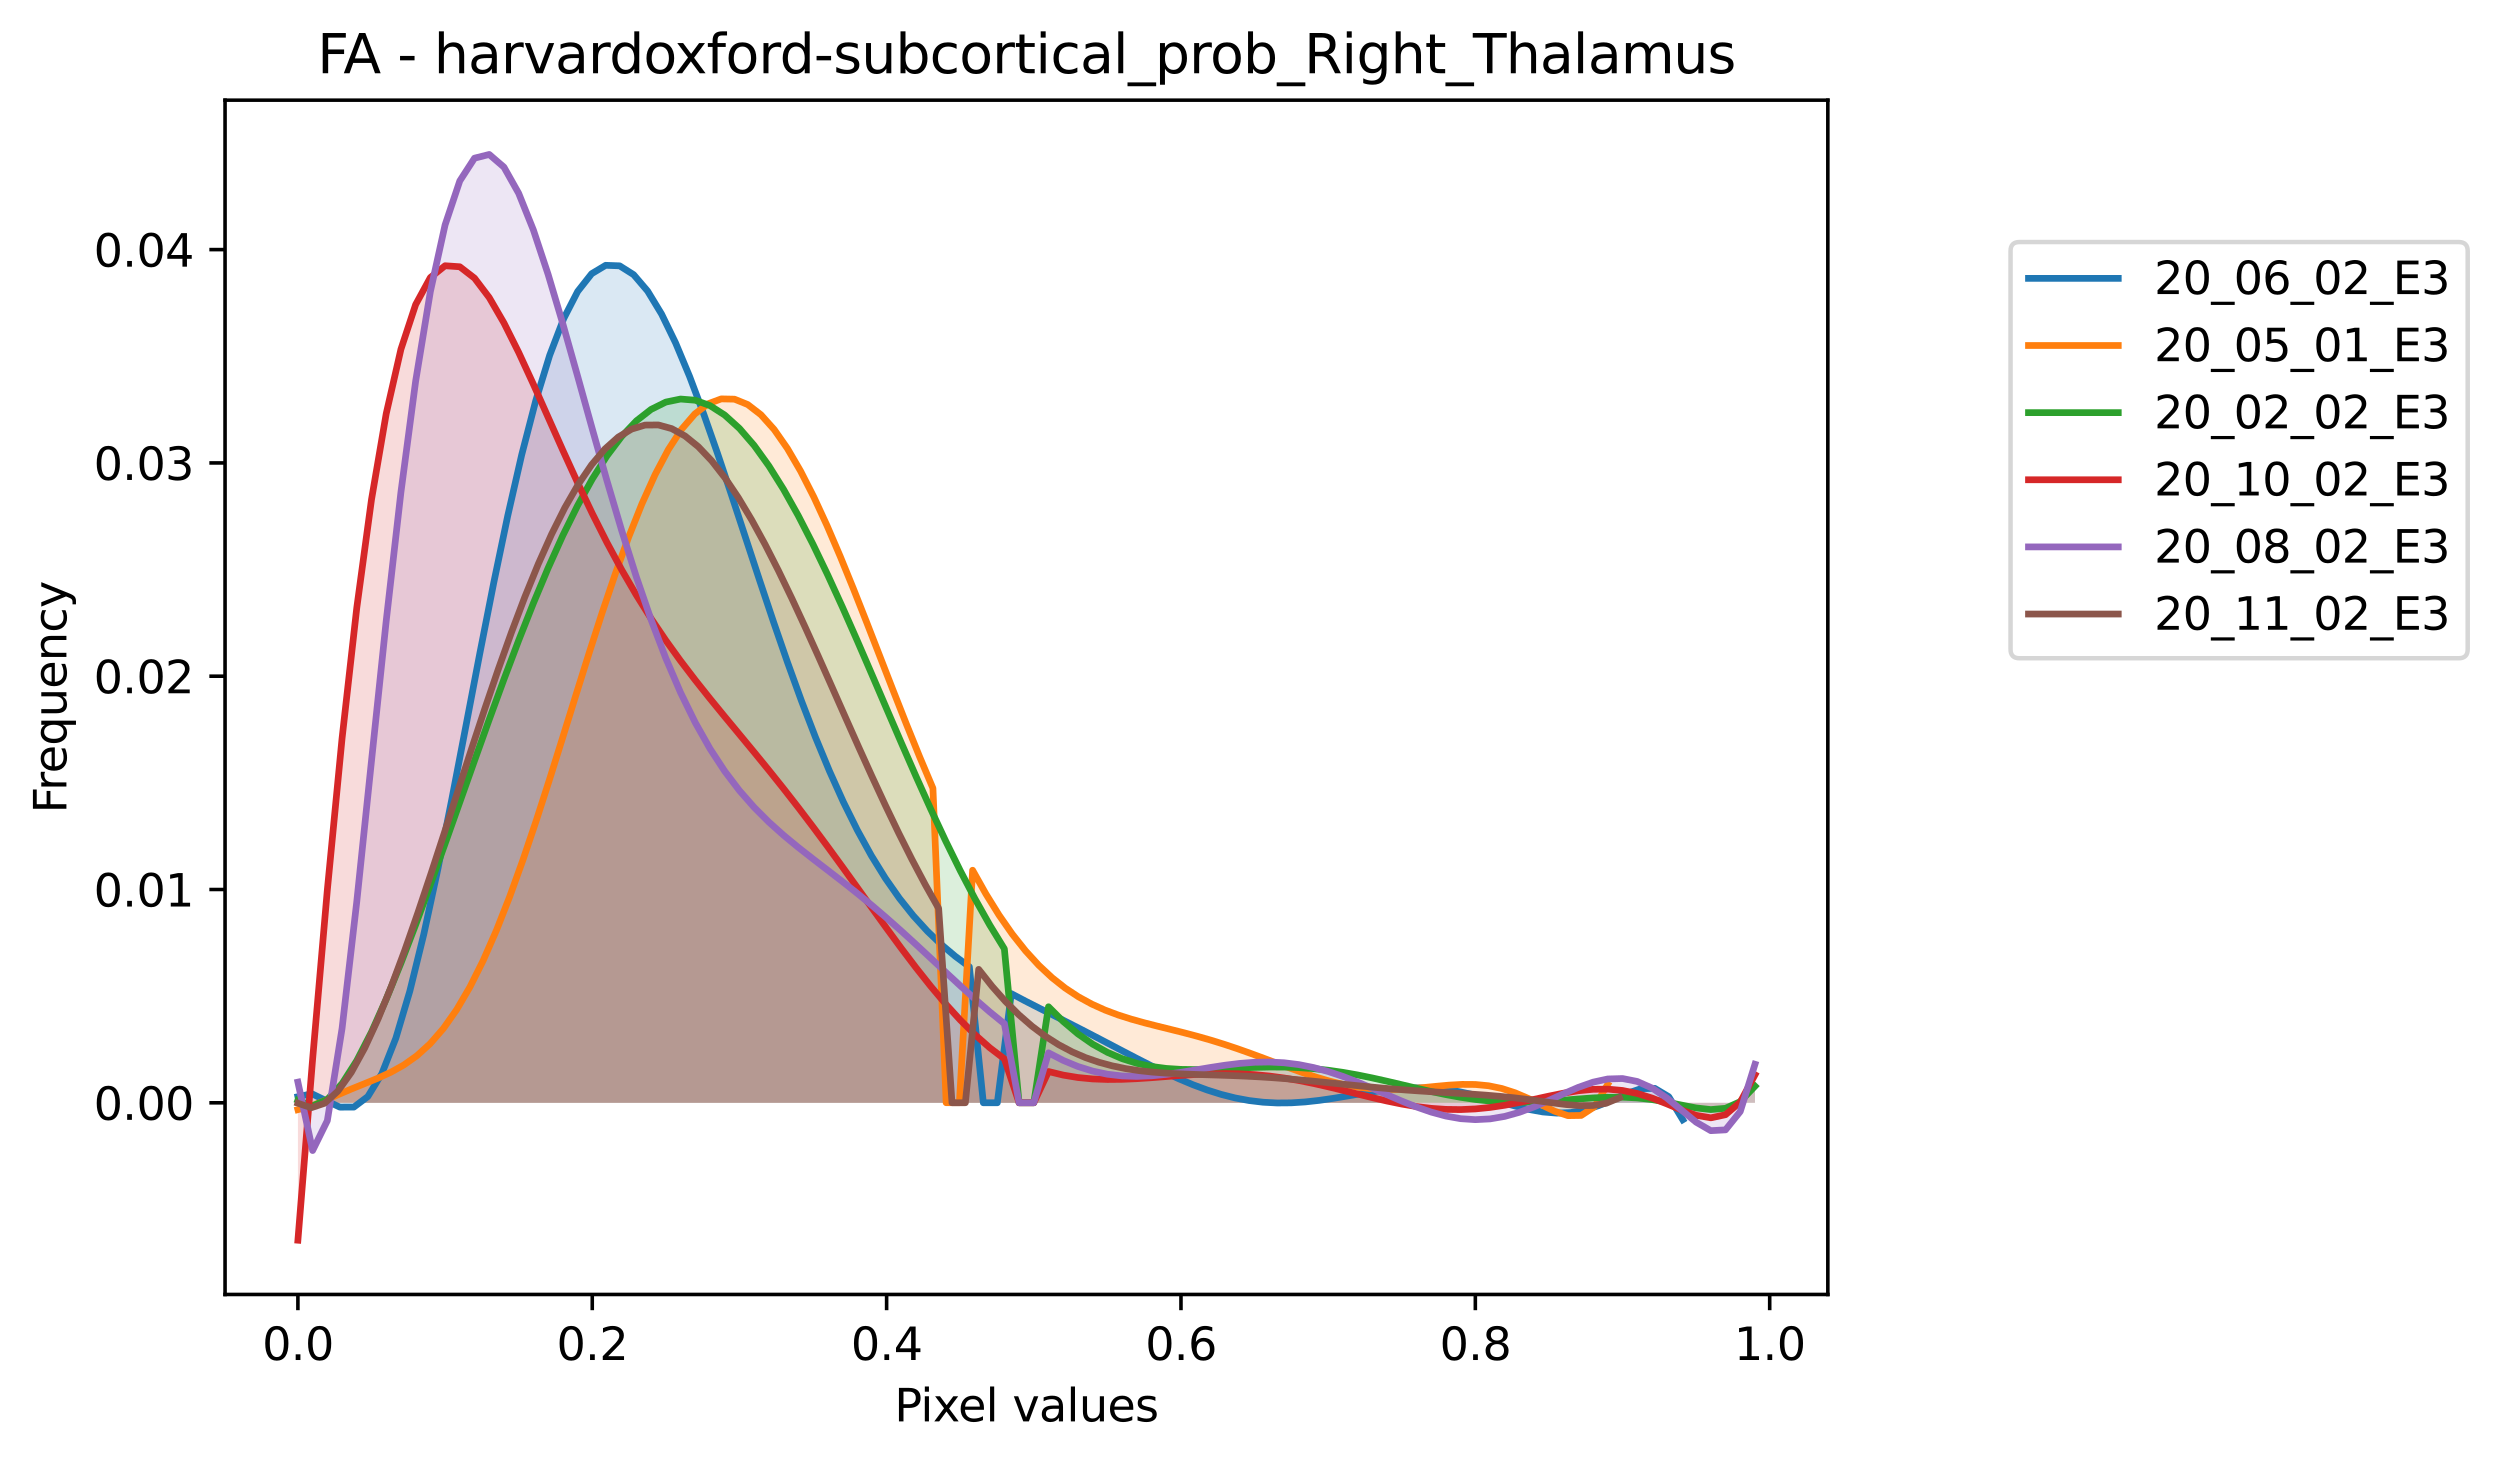 <?xml version="1.0" encoding="utf-8" standalone="no"?>
<!DOCTYPE svg PUBLIC "-//W3C//DTD SVG 1.1//EN"
  "http://www.w3.org/Graphics/SVG/1.1/DTD/svg11.dtd">
<svg xmlns:xlink="http://www.w3.org/1999/xlink" width="557.032pt" height="325.986pt" viewBox="0 0 557.032 325.986" xmlns="http://www.w3.org/2000/svg" version="1.1">
 <defs>
  <style type="text/css">*{stroke-linejoin: round; stroke-linecap: butt}</style>
 </defs>
 <g id="figure_1">
  <g id="patch_1">
   <path d="M 0 325.986 
L 557.032 325.986 
L 557.032 0 
L 0 0 
z
" style="fill: #ffffff"/>
  </g>
  <g id="axes_1">
   <g id="patch_2">
    <path d="M 50.144 288.43 
L 407.264 288.43 
L 407.264 22.318 
L 50.144 22.318 
z
" style="fill: #ffffff"/>
   </g>
   <g id="PolyCollection_1">
    <path d="M 66.376 244.362 
L 66.376 245.716 
L 69.493 245.716 
L 72.61 245.716 
L 75.727 245.716 
L 78.844 245.716 
L 81.96 245.716 
L 85.077 245.716 
L 88.194 245.716 
L 91.311 245.716 
L 94.427 245.716 
L 97.544 245.716 
L 100.661 245.716 
L 103.778 245.716 
L 106.895 245.716 
L 110.011 245.716 
L 113.128 245.716 
L 116.245 245.716 
L 119.362 245.716 
L 122.479 245.716 
L 125.595 245.716 
L 128.712 245.716 
L 131.829 245.716 
L 134.946 245.716 
L 138.062 245.716 
L 141.179 245.716 
L 144.296 245.716 
L 147.413 245.716 
L 150.53 245.716 
L 153.646 245.716 
L 156.763 245.716 
L 159.88 245.716 
L 162.997 245.716 
L 166.113 245.716 
L 169.23 245.716 
L 172.347 245.716 
L 175.464 245.716 
L 178.581 245.716 
L 181.697 245.716 
L 184.814 245.716 
L 187.931 245.716 
L 191.048 245.716 
L 194.164 245.716 
L 197.281 245.716 
L 200.398 245.716 
L 203.515 245.716 
L 206.632 245.716 
L 209.748 245.716 
L 212.865 245.716 
L 215.982 245.716 
L 219.099 245.716 
L 222.215 245.716 
L 225.332 245.716 
L 228.449 245.716 
L 231.566 245.716 
L 234.683 245.716 
L 237.799 245.716 
L 240.916 245.716 
L 244.033 245.716 
L 247.15 245.716 
L 250.267 245.716 
L 253.383 245.716 
L 256.5 245.716 
L 259.617 245.716 
L 262.734 245.716 
L 265.85 245.716 
L 268.967 245.716 
L 272.084 245.716 
L 275.201 245.716 
L 278.318 245.716 
L 281.434 245.716 
L 284.551 245.716 
L 287.668 245.716 
L 290.785 245.716 
L 293.901 245.716 
L 297.018 245.716 
L 300.135 245.716 
L 303.252 245.716 
L 306.369 245.716 
L 309.485 245.716 
L 312.602 245.716 
L 315.719 245.716 
L 318.836 245.716 
L 321.952 245.716 
L 325.069 245.716 
L 328.186 245.716 
L 331.303 245.716 
L 334.42 245.716 
L 337.536 245.716 
L 340.653 245.716 
L 343.77 245.716 
L 346.887 245.716 
L 350.003 245.716 
L 353.12 245.716 
L 356.237 245.716 
L 359.354 245.716 
L 362.471 245.716 
L 365.587 245.716 
L 368.704 245.716 
L 371.821 245.716 
L 374.938 245.716 
L 374.938 249.494 
L 374.938 249.494 
L 371.821 244.355 
L 368.704 242.498 
L 365.587 242.578 
L 362.471 243.639 
L 359.354 245.029 
L 356.237 246.336 
L 353.12 247.323 
L 350.003 247.887 
L 346.887 248.016 
L 343.77 247.757 
L 340.653 247.194 
L 337.536 246.427 
L 334.42 245.559 
L 331.303 244.686 
L 328.186 243.887 
L 325.069 243.226 
L 321.952 242.744 
L 318.836 242.464 
L 315.719 242.389 
L 312.602 242.506 
L 309.485 242.788 
L 306.369 243.198 
L 303.252 243.691 
L 300.135 244.219 
L 297.018 244.732 
L 293.901 245.182 
L 290.785 245.526 
L 287.668 245.727 
L 284.551 245.755 
L 281.434 245.589 
L 278.318 245.216 
L 275.201 244.633 
L 272.084 243.845 
L 268.967 242.864 
L 265.85 241.709 
L 262.734 240.404 
L 259.617 238.976 
L 256.5 237.456 
L 253.383 235.871 
L 250.267 234.249 
L 247.15 232.614 
L 244.033 230.984 
L 240.916 229.37 
L 237.799 227.778 
L 234.683 226.203 
L 231.566 224.631 
L 228.449 223.039 
L 225.332 221.396 
L 222.215 245.709 
L 219.099 245.709 
L 215.982 215.407 
L 212.865 213.087 
L 209.748 210.465 
L 206.632 207.477 
L 203.515 204.059 
L 200.398 200.152 
L 197.281 195.702 
L 194.164 190.666 
L 191.048 185.013 
L 187.931 178.726 
L 184.814 171.806 
L 181.697 164.274 
L 178.581 156.175 
L 175.464 147.573 
L 172.347 138.56 
L 169.23 129.25 
L 166.113 119.783 
L 162.997 110.32 
L 159.88 101.044 
L 156.763 92.155 
L 153.646 83.866 
L 150.53 76.402 
L 147.413 69.988 
L 144.296 64.849 
L 141.179 61.198 
L 138.062 59.23 
L 134.946 59.114 
L 131.829 60.985 
L 128.712 64.934 
L 125.595 70.997 
L 122.479 79.154 
L 119.362 89.317 
L 116.245 101.323 
L 113.128 114.937 
L 110.011 129.846 
L 106.895 145.661 
L 103.778 161.928 
L 100.661 178.136 
L 97.544 193.733 
L 94.427 208.155 
L 91.311 220.852 
L 88.194 231.336 
L 85.077 239.227 
L 81.96 244.323 
L 78.844 246.676 
L 75.727 246.686 
L 72.61 245.211 
L 69.493 243.704 
L 66.376 244.362 
z
" clip-path="url(#p1553645a2e)" style="fill: #1f77b4; fill-opacity: 0.167"/>
   </g>
   <g id="PolyCollection_2">
    <path d="M 66.376 247.245 
L 66.376 245.716 
L 69.324 245.716 
L 72.272 245.716 
L 75.22 245.716 
L 78.167 245.716 
L 81.115 245.716 
L 84.063 245.716 
L 87.011 245.716 
L 89.958 245.716 
L 92.906 245.716 
L 95.854 245.716 
L 98.802 245.716 
L 101.749 245.716 
L 104.697 245.716 
L 107.645 245.716 
L 110.593 245.716 
L 113.54 245.716 
L 116.488 245.716 
L 119.436 245.716 
L 122.383 245.716 
L 125.331 245.716 
L 128.279 245.716 
L 131.227 245.716 
L 134.174 245.716 
L 137.122 245.716 
L 140.07 245.716 
L 143.018 245.716 
L 145.965 245.716 
L 148.913 245.716 
L 151.861 245.716 
L 154.809 245.716 
L 157.756 245.716 
L 160.704 245.716 
L 163.652 245.716 
L 166.599 245.716 
L 169.547 245.716 
L 172.495 245.716 
L 175.443 245.716 
L 178.39 245.716 
L 181.338 245.716 
L 184.286 245.716 
L 187.234 245.716 
L 190.181 245.716 
L 193.129 245.716 
L 196.077 245.716 
L 199.025 245.716 
L 201.972 245.716 
L 204.92 245.716 
L 207.868 245.716 
L 210.816 245.716 
L 213.763 245.716 
L 216.711 245.716 
L 219.659 245.716 
L 222.606 245.716 
L 225.554 245.716 
L 228.502 245.716 
L 231.45 245.716 
L 234.397 245.716 
L 237.345 245.716 
L 240.293 245.716 
L 243.241 245.716 
L 246.188 245.716 
L 249.136 245.716 
L 252.084 245.716 
L 255.032 245.716 
L 257.979 245.716 
L 260.927 245.716 
L 263.875 245.716 
L 266.822 245.716 
L 269.77 245.716 
L 272.718 245.716 
L 275.666 245.716 
L 278.613 245.716 
L 281.561 245.716 
L 284.509 245.716 
L 287.457 245.716 
L 290.404 245.716 
L 293.352 245.716 
L 296.3 245.716 
L 299.248 245.716 
L 302.195 245.716 
L 305.143 245.716 
L 308.091 245.716 
L 311.039 245.716 
L 313.986 245.716 
L 316.934 245.716 
L 319.882 245.716 
L 322.829 245.716 
L 325.777 245.716 
L 328.725 245.716 
L 331.673 245.716 
L 334.62 245.716 
L 337.568 245.716 
L 340.516 245.716 
L 343.464 245.716 
L 346.411 245.716 
L 349.359 245.716 
L 352.307 245.716 
L 355.255 245.716 
L 358.202 245.716 
L 358.202 241.637 
L 358.202 241.637 
L 355.255 246.612 
L 352.307 248.534 
L 349.359 248.58 
L 346.411 247.602 
L 343.464 246.192 
L 340.516 244.74 
L 337.568 243.479 
L 334.62 242.528 
L 331.673 241.921 
L 328.725 241.636 
L 325.777 241.615 
L 322.829 241.782 
L 319.882 242.053 
L 316.934 242.347 
L 313.986 242.593 
L 311.039 242.733 
L 308.091 242.725 
L 305.143 242.541 
L 302.195 242.171 
L 299.248 241.619 
L 296.3 240.898 
L 293.352 240.032 
L 290.404 239.054 
L 287.457 237.996 
L 284.509 236.895 
L 281.561 235.785 
L 278.613 234.695 
L 275.666 233.65 
L 272.718 232.667 
L 269.77 231.754 
L 266.822 230.912 
L 263.875 230.13 
L 260.927 229.389 
L 257.979 228.661 
L 255.032 227.908 
L 252.084 227.088 
L 249.136 226.151 
L 246.188 225.045 
L 243.241 223.714 
L 240.293 222.104 
L 237.345 220.16 
L 234.397 217.832 
L 231.45 215.075 
L 228.502 211.853 
L 225.554 208.137 
L 222.606 203.908 
L 219.659 199.162 
L 216.711 193.903 
L 213.763 245.699 
L 210.816 245.699 
L 207.868 175.639 
L 204.92 168.658 
L 201.972 161.385 
L 199.025 153.905 
L 196.077 146.317 
L 193.129 138.73 
L 190.181 131.258 
L 187.234 124.023 
L 184.286 117.149 
L 181.338 110.761 
L 178.39 104.981 
L 175.443 99.925 
L 172.495 95.703 
L 169.547 92.411 
L 166.599 90.134 
L 163.652 88.94 
L 160.704 88.876 
L 157.756 89.973 
L 154.809 92.237 
L 151.861 95.651 
L 148.913 100.176 
L 145.965 105.749 
L 143.018 112.284 
L 140.07 119.673 
L 137.122 127.79 
L 134.174 136.49 
L 131.227 145.617 
L 128.279 155.001 
L 125.331 164.471 
L 122.383 173.854 
L 119.436 182.98 
L 116.488 191.693 
L 113.54 199.851 
L 110.593 207.334 
L 107.645 214.048 
L 104.697 219.933 
L 101.749 224.963 
L 98.802 229.147 
L 95.854 232.537 
L 92.906 235.217 
L 89.958 237.305 
L 87.011 238.945 
L 84.063 240.293 
L 81.115 241.5 
L 78.167 242.695 
L 75.22 243.952 
L 72.272 245.257 
L 69.324 246.465 
L 66.376 247.245 
z
" clip-path="url(#p1553645a2e)" style="fill: #ff7f0e; fill-opacity: 0.167"/>
   </g>
   <g id="PolyCollection_3">
    <path d="M 66.376 245.142 
L 66.376 245.716 
L 69.656 245.716 
L 72.935 245.716 
L 76.214 245.716 
L 79.494 245.716 
L 82.773 245.716 
L 86.052 245.716 
L 89.332 245.716 
L 92.611 245.716 
L 95.89 245.716 
L 99.17 245.716 
L 102.449 245.716 
L 105.728 245.716 
L 109.008 245.716 
L 112.287 245.716 
L 115.566 245.716 
L 118.846 245.716 
L 122.125 245.716 
L 125.404 245.716 
L 128.684 245.716 
L 131.963 245.716 
L 135.242 245.716 
L 138.522 245.716 
L 141.801 245.716 
L 145.08 245.716 
L 148.36 245.716 
L 151.639 245.716 
L 154.918 245.716 
L 158.198 245.716 
L 161.477 245.716 
L 164.756 245.716 
L 168.036 245.716 
L 171.315 245.716 
L 174.594 245.716 
L 177.874 245.716 
L 181.153 245.716 
L 184.432 245.716 
L 187.712 245.716 
L 190.991 245.716 
L 194.27 245.716 
L 197.55 245.716 
L 200.829 245.716 
L 204.108 245.716 
L 207.388 245.716 
L 210.667 245.716 
L 213.946 245.716 
L 217.226 245.716 
L 220.505 245.716 
L 223.784 245.716 
L 227.064 245.716 
L 230.343 245.716 
L 233.622 245.716 
L 236.902 245.716 
L 240.181 245.716 
L 243.46 245.716 
L 246.74 245.716 
L 250.019 245.716 
L 253.298 245.716 
L 256.578 245.716 
L 259.857 245.716 
L 263.136 245.716 
L 266.416 245.716 
L 269.695 245.716 
L 272.974 245.716 
L 276.254 245.716 
L 279.533 245.716 
L 282.812 245.716 
L 286.092 245.716 
L 289.371 245.716 
L 292.65 245.716 
L 295.93 245.716 
L 299.209 245.716 
L 302.488 245.716 
L 305.768 245.716 
L 309.047 245.716 
L 312.326 245.716 
L 315.606 245.716 
L 318.885 245.716 
L 322.164 245.716 
L 325.444 245.716 
L 328.723 245.716 
L 332.002 245.716 
L 335.282 245.716 
L 338.561 245.716 
L 341.84 245.716 
L 345.12 245.716 
L 348.399 245.716 
L 351.678 245.716 
L 354.958 245.716 
L 358.237 245.716 
L 361.516 245.716 
L 364.796 245.716 
L 368.075 245.716 
L 371.354 245.716 
L 374.634 245.716 
L 377.913 245.716 
L 381.192 245.716 
L 384.472 245.716 
L 387.751 245.716 
L 391.03 245.716 
L 391.03 242.018 
L 391.03 242.018 
L 387.751 245.458 
L 384.472 246.941 
L 381.192 247.227 
L 377.913 246.861 
L 374.634 246.221 
L 371.354 245.552 
L 368.075 244.999 
L 364.796 244.631 
L 361.516 244.464 
L 358.237 244.478 
L 354.958 244.629 
L 351.678 244.865 
L 348.399 245.129 
L 345.12 245.369 
L 341.84 245.538 
L 338.561 245.601 
L 335.282 245.535 
L 332.002 245.327 
L 328.723 244.976 
L 325.444 244.493 
L 322.164 243.895 
L 318.885 243.208 
L 315.606 242.46 
L 312.326 241.685 
L 309.047 240.914 
L 305.768 240.18 
L 302.488 239.512 
L 299.209 238.933 
L 295.93 238.46 
L 292.65 238.107 
L 289.371 237.875 
L 286.092 237.761 
L 282.812 237.752 
L 279.533 237.828 
L 276.254 237.96 
L 272.974 238.114 
L 269.695 238.249 
L 266.416 238.319 
L 263.136 238.273 
L 259.857 238.06 
L 256.578 237.626 
L 253.298 236.917 
L 250.019 235.883 
L 246.74 234.475 
L 243.46 232.65 
L 240.181 230.369 
L 236.902 227.601 
L 233.622 224.324 
L 230.343 245.705 
L 227.064 245.704 
L 223.784 211.412 
L 220.505 206.069 
L 217.226 200.244 
L 213.946 193.974 
L 210.667 187.305 
L 207.388 180.296 
L 204.108 173.012 
L 200.829 165.527 
L 197.55 157.924 
L 194.27 150.289 
L 190.991 142.714 
L 187.712 135.293 
L 184.432 128.122 
L 181.153 121.297 
L 177.874 114.911 
L 174.594 109.053 
L 171.315 103.808 
L 168.036 99.253 
L 164.756 95.459 
L 161.477 92.483 
L 158.198 90.377 
L 154.918 89.177 
L 151.639 88.91 
L 148.36 89.588 
L 145.08 91.211 
L 141.801 93.768 
L 138.522 97.234 
L 135.242 101.573 
L 131.963 106.738 
L 128.684 112.671 
L 125.404 119.308 
L 122.125 126.576 
L 118.846 134.396 
L 115.566 142.684 
L 112.287 151.353 
L 109.008 160.313 
L 105.728 169.469 
L 102.449 178.726 
L 99.17 187.98 
L 95.89 197.125 
L 92.611 206.042 
L 89.332 214.594 
L 86.052 222.626 
L 82.773 229.945 
L 79.494 236.319 
L 76.214 241.452 
L 72.935 244.972 
L 69.656 246.403 
L 66.376 245.142 
z
" clip-path="url(#p1553645a2e)" style="fill: #2ca02c; fill-opacity: 0.167"/>
   </g>
   <g id="PolyCollection_4">
    <path d="M 66.376 276.334 
L 66.376 245.716 
L 69.656 245.716 
L 72.935 245.716 
L 76.214 245.716 
L 79.494 245.716 
L 82.773 245.716 
L 86.053 245.716 
L 89.332 245.716 
L 92.611 245.716 
L 95.891 245.716 
L 99.17 245.716 
L 102.449 245.716 
L 105.729 245.716 
L 109.008 245.716 
L 112.287 245.716 
L 115.567 245.716 
L 118.846 245.716 
L 122.125 245.716 
L 125.405 245.716 
L 128.684 245.716 
L 131.963 245.716 
L 135.243 245.716 
L 138.522 245.716 
L 141.801 245.716 
L 145.081 245.716 
L 148.36 245.716 
L 151.639 245.716 
L 154.919 245.716 
L 158.198 245.716 
L 161.477 245.716 
L 164.757 245.716 
L 168.036 245.716 
L 171.315 245.716 
L 174.595 245.716 
L 177.874 245.716 
L 181.153 245.716 
L 184.433 245.716 
L 187.712 245.716 
L 190.991 245.716 
L 194.271 245.716 
L 197.55 245.716 
L 200.829 245.716 
L 204.109 245.716 
L 207.388 245.716 
L 210.667 245.716 
L 213.947 245.716 
L 217.226 245.716 
L 220.505 245.716 
L 223.785 245.716 
L 227.064 245.716 
L 230.343 245.716 
L 233.623 245.716 
L 236.902 245.716 
L 240.181 245.716 
L 243.461 245.716 
L 246.74 245.716 
L 250.019 245.716 
L 253.299 245.716 
L 256.578 245.716 
L 259.857 245.716 
L 263.137 245.716 
L 266.416 245.716 
L 269.695 245.716 
L 272.975 245.716 
L 276.254 245.716 
L 279.534 245.716 
L 282.813 245.716 
L 286.092 245.716 
L 289.372 245.716 
L 292.651 245.716 
L 295.93 245.716 
L 299.21 245.716 
L 302.489 245.716 
L 305.768 245.716 
L 309.048 245.716 
L 312.327 245.716 
L 315.606 245.716 
L 318.886 245.716 
L 322.165 245.716 
L 325.444 245.716 
L 328.724 245.716 
L 332.003 245.716 
L 335.282 245.716 
L 338.562 245.716 
L 341.841 245.716 
L 345.12 245.716 
L 348.4 245.716 
L 351.679 245.716 
L 354.958 245.716 
L 358.238 245.716 
L 361.517 245.716 
L 364.796 245.716 
L 368.076 245.716 
L 371.355 245.716 
L 374.634 245.716 
L 377.914 245.716 
L 381.193 245.716 
L 384.472 245.716 
L 387.752 245.716 
L 391.031 245.716 
L 391.031 239.478 
L 391.031 239.478 
L 387.752 245.559 
L 384.472 248.371 
L 381.193 249.066 
L 377.914 248.506 
L 374.634 247.318 
L 371.355 245.939 
L 368.076 244.657 
L 364.796 243.641 
L 361.517 242.974 
L 358.238 242.673 
L 354.958 242.712 
L 351.679 243.033 
L 348.4 243.565 
L 345.12 244.228 
L 341.841 244.945 
L 338.562 245.643 
L 335.282 246.262 
L 332.003 246.754 
L 328.724 247.083 
L 325.444 247.23 
L 322.165 247.185 
L 318.886 246.954 
L 315.606 246.551 
L 312.327 245.999 
L 309.048 245.327 
L 305.768 244.57 
L 302.489 243.764 
L 299.21 242.946 
L 295.93 242.149 
L 292.651 241.407 
L 289.372 240.746 
L 286.092 240.188 
L 282.813 239.75 
L 279.534 239.44 
L 276.254 239.26 
L 272.975 239.203 
L 269.695 239.258 
L 266.416 239.405 
L 263.137 239.619 
L 259.857 239.87 
L 256.578 240.125 
L 253.299 240.344 
L 250.019 240.49 
L 246.74 240.522 
L 243.461 240.401 
L 240.181 240.088 
L 236.902 239.547 
L 233.623 238.747 
L 230.343 245.711 
L 227.064 245.71 
L 223.785 235.931 
L 220.505 233.43 
L 217.226 230.531 
L 213.947 227.263 
L 210.667 223.66 
L 207.388 219.766 
L 204.109 215.63 
L 200.829 211.304 
L 197.55 206.843 
L 194.271 202.3 
L 190.991 197.728 
L 187.712 193.17 
L 184.433 188.667 
L 181.153 184.248 
L 177.874 179.932 
L 174.595 175.725 
L 171.315 171.622 
L 168.036 167.602 
L 164.757 163.634 
L 161.477 159.673 
L 158.198 155.664 
L 154.919 151.544 
L 151.639 147.246 
L 148.36 142.7 
L 145.081 137.842 
L 141.801 132.614 
L 138.522 126.974 
L 135.243 120.902 
L 131.963 114.403 
L 128.684 107.52 
L 125.405 100.333 
L 122.125 92.973 
L 118.846 85.62 
L 115.567 78.515 
L 112.287 71.956 
L 109.008 66.302 
L 105.729 61.973 
L 102.449 59.438 
L 99.17 59.212 
L 95.891 61.836 
L 92.611 67.862 
L 89.332 77.817 
L 86.053 92.176 
L 82.773 111.311 
L 79.494 135.435 
L 76.214 164.536 
L 72.935 198.292 
L 69.656 235.976 
L 66.376 276.334 
z
" clip-path="url(#p1553645a2e)" style="fill: #d62728; fill-opacity: 0.167"/>
   </g>
   <g id="PolyCollection_5">
    <path d="M 66.376 241.113 
L 66.376 245.716 
L 69.656 245.716 
L 72.935 245.716 
L 76.214 245.716 
L 79.494 245.716 
L 82.773 245.716 
L 86.052 245.716 
L 89.332 245.716 
L 92.611 245.716 
L 95.89 245.716 
L 99.17 245.716 
L 102.449 245.716 
L 105.728 245.716 
L 109.008 245.716 
L 112.287 245.716 
L 115.566 245.716 
L 118.846 245.716 
L 122.125 245.716 
L 125.404 245.716 
L 128.684 245.716 
L 131.963 245.716 
L 135.242 245.716 
L 138.522 245.716 
L 141.801 245.716 
L 145.08 245.716 
L 148.36 245.716 
L 151.639 245.716 
L 154.918 245.716 
L 158.198 245.716 
L 161.477 245.716 
L 164.756 245.716 
L 168.036 245.716 
L 171.315 245.716 
L 174.594 245.716 
L 177.874 245.716 
L 181.153 245.716 
L 184.432 245.716 
L 187.712 245.716 
L 190.991 245.716 
L 194.27 245.716 
L 197.55 245.716 
L 200.829 245.716 
L 204.108 245.716 
L 207.388 245.716 
L 210.667 245.716 
L 213.946 245.716 
L 217.226 245.716 
L 220.505 245.716 
L 223.784 245.716 
L 227.064 245.716 
L 230.343 245.716 
L 233.622 245.716 
L 236.902 245.716 
L 240.181 245.716 
L 243.46 245.716 
L 246.74 245.716 
L 250.019 245.716 
L 253.298 245.716 
L 256.578 245.716 
L 259.857 245.716 
L 263.136 245.716 
L 266.416 245.716 
L 269.695 245.716 
L 272.974 245.716 
L 276.254 245.716 
L 279.533 245.716 
L 282.812 245.716 
L 286.092 245.716 
L 289.371 245.716 
L 292.65 245.716 
L 295.93 245.716 
L 299.209 245.716 
L 302.488 245.716 
L 305.768 245.716 
L 309.047 245.716 
L 312.326 245.716 
L 315.606 245.716 
L 318.885 245.716 
L 322.164 245.716 
L 325.444 245.716 
L 328.723 245.716 
L 332.002 245.716 
L 335.282 245.716 
L 338.561 245.716 
L 341.84 245.716 
L 345.12 245.716 
L 348.399 245.716 
L 351.678 245.716 
L 354.958 245.716 
L 358.237 245.716 
L 361.516 245.716 
L 364.796 245.716 
L 368.075 245.716 
L 371.354 245.716 
L 374.634 245.716 
L 377.913 245.716 
L 381.192 245.716 
L 384.472 245.716 
L 387.751 245.716 
L 391.03 245.716 
L 391.03 237.132 
L 391.03 237.132 
L 387.751 247.66 
L 384.472 251.746 
L 381.192 251.927 
L 377.913 250.03 
L 374.634 247.319 
L 371.354 244.619 
L 368.075 242.42 
L 364.796 240.963 
L 361.516 240.311 
L 358.237 240.407 
L 354.958 241.118 
L 351.678 242.274 
L 348.399 243.69 
L 345.12 245.187 
L 341.84 246.609 
L 338.561 247.828 
L 335.282 248.746 
L 332.002 249.304 
L 328.723 249.473 
L 325.444 249.255 
L 322.164 248.676 
L 318.885 247.785 
L 315.606 246.646 
L 312.326 245.331 
L 309.047 243.919 
L 305.768 242.485 
L 302.488 241.103 
L 299.209 239.837 
L 295.93 238.741 
L 292.65 237.854 
L 289.371 237.201 
L 286.092 236.795 
L 282.812 236.63 
L 279.533 236.688 
L 276.254 236.939 
L 272.974 237.341 
L 269.695 237.844 
L 266.416 238.392 
L 263.136 238.925 
L 259.857 239.382 
L 256.578 239.704 
L 253.298 239.837 
L 250.019 239.731 
L 246.74 239.346 
L 243.46 238.652 
L 240.181 237.63 
L 236.902 236.273 
L 233.622 234.583 
L 230.343 245.71 
L 227.064 245.71 
L 223.784 228.1 
L 220.505 225.438 
L 217.226 222.597 
L 213.946 219.626 
L 210.667 216.577 
L 207.388 213.501 
L 204.108 210.444 
L 200.829 207.446 
L 197.55 204.536 
L 194.27 201.732 
L 190.991 199.037 
L 187.712 196.438 
L 184.432 193.904 
L 181.153 191.385 
L 177.874 188.815 
L 174.594 186.11 
L 171.315 183.172 
L 168.036 179.892 
L 164.756 176.152 
L 161.477 171.834 
L 158.198 166.822 
L 154.918 161.014 
L 151.639 154.324 
L 148.36 146.695 
L 145.08 138.107 
L 141.801 128.586 
L 138.522 118.212 
L 135.242 107.129 
L 131.963 95.55 
L 128.684 83.765 
L 125.404 72.143 
L 122.125 61.129 
L 118.846 51.243 
L 115.566 43.069 
L 112.287 37.241 
L 109.008 34.414 
L 105.728 35.238 
L 102.449 40.31 
L 99.17 50.118 
L 95.89 64.977 
L 92.611 84.932 
L 89.332 109.663 
L 86.052 138.35 
L 82.773 169.528 
L 79.494 200.907 
L 76.214 229.162 
L 72.935 249.695 
L 69.656 256.353 
L 66.376 241.113 
z
" clip-path="url(#p1553645a2e)" style="fill: #9467bd; fill-opacity: 0.167"/>
   </g>
   <g id="PolyCollection_6">
    <path d="M 66.376 245.818 
L 66.376 245.716 
L 69.351 245.716 
L 72.325 245.716 
L 75.299 245.716 
L 78.274 245.716 
L 81.248 245.716 
L 84.222 245.716 
L 87.197 245.716 
L 90.171 245.716 
L 93.145 245.716 
L 96.119 245.716 
L 99.094 245.716 
L 102.068 245.716 
L 105.042 245.716 
L 108.017 245.716 
L 110.991 245.716 
L 113.965 245.716 
L 116.94 245.716 
L 119.914 245.716 
L 122.888 245.716 
L 125.862 245.716 
L 128.837 245.716 
L 131.811 245.716 
L 134.785 245.716 
L 137.76 245.716 
L 140.734 245.716 
L 143.708 245.716 
L 146.683 245.716 
L 149.657 245.716 
L 152.631 245.716 
L 155.605 245.716 
L 158.58 245.716 
L 161.554 245.716 
L 164.528 245.716 
L 167.503 245.716 
L 170.477 245.716 
L 173.451 245.716 
L 176.426 245.716 
L 179.4 245.716 
L 182.374 245.716 
L 185.349 245.716 
L 188.323 245.716 
L 191.297 245.716 
L 194.271 245.716 
L 197.246 245.716 
L 200.22 245.716 
L 203.194 245.716 
L 206.169 245.716 
L 209.143 245.716 
L 212.117 245.716 
L 215.092 245.716 
L 218.066 245.716 
L 221.04 245.716 
L 224.014 245.716 
L 226.989 245.716 
L 229.963 245.716 
L 232.937 245.716 
L 235.912 245.716 
L 238.886 245.716 
L 241.86 245.716 
L 244.835 245.716 
L 247.809 245.716 
L 250.783 245.716 
L 253.757 245.716 
L 256.732 245.716 
L 259.706 245.716 
L 262.68 245.716 
L 265.655 245.716 
L 268.629 245.716 
L 271.603 245.716 
L 274.578 245.716 
L 277.552 245.716 
L 280.526 245.716 
L 283.5 245.716 
L 286.475 245.716 
L 289.449 245.716 
L 292.423 245.716 
L 295.398 245.716 
L 298.372 245.716 
L 301.346 245.716 
L 304.321 245.716 
L 307.295 245.716 
L 310.269 245.716 
L 313.243 245.716 
L 316.218 245.716 
L 319.192 245.716 
L 322.166 245.716 
L 325.141 245.716 
L 328.115 245.716 
L 331.089 245.716 
L 334.064 245.716 
L 337.038 245.716 
L 340.012 245.716 
L 342.986 245.716 
L 345.961 245.716 
L 348.935 245.716 
L 351.909 245.716 
L 354.884 245.716 
L 357.858 245.716 
L 360.832 245.716 
L 360.832 244.59 
L 360.832 244.59 
L 357.858 245.828 
L 354.884 246.322 
L 351.909 246.349 
L 348.935 246.106 
L 345.961 245.733 
L 342.986 245.32 
L 340.012 244.922 
L 337.038 244.567 
L 334.064 244.266 
L 331.089 244.014 
L 328.115 243.803 
L 325.141 243.617 
L 322.166 243.443 
L 319.192 243.266 
L 316.218 243.077 
L 313.243 242.866 
L 310.269 242.631 
L 307.295 242.371 
L 304.321 242.089 
L 301.346 241.79 
L 298.372 241.483 
L 295.398 241.176 
L 292.423 240.879 
L 289.449 240.6 
L 286.475 240.346 
L 283.5 240.123 
L 280.526 239.934 
L 277.552 239.779 
L 274.578 239.655 
L 271.603 239.554 
L 268.629 239.464 
L 265.655 239.372 
L 262.68 239.258 
L 259.706 239.1 
L 256.732 238.872 
L 253.757 238.547 
L 250.783 238.094 
L 247.809 237.481 
L 244.835 236.677 
L 241.86 235.648 
L 238.886 234.362 
L 235.912 232.789 
L 232.937 230.901 
L 229.963 228.673 
L 226.989 226.082 
L 224.014 223.112 
L 221.04 219.75 
L 218.066 215.99 
L 215.092 245.705 
L 212.117 245.704 
L 209.143 202.415 
L 206.169 197.127 
L 203.194 191.5 
L 200.22 185.571 
L 197.246 179.378 
L 194.271 172.97 
L 191.297 166.399 
L 188.323 159.723 
L 185.349 153.008 
L 182.374 146.321 
L 179.4 139.734 
L 176.426 133.32 
L 173.451 127.155 
L 170.477 121.316 
L 167.503 115.877 
L 164.528 110.911 
L 161.554 106.491 
L 158.58 102.681 
L 155.605 99.544 
L 152.631 97.135 
L 149.657 95.502 
L 146.683 94.684 
L 143.708 94.713 
L 140.734 95.609 
L 137.76 97.385 
L 134.785 100.039 
L 131.811 103.561 
L 128.837 107.929 
L 125.862 113.108 
L 122.888 119.053 
L 119.914 125.709 
L 116.94 133.007 
L 113.965 140.87 
L 110.991 149.211 
L 108.017 157.932 
L 105.042 166.929 
L 102.068 176.086 
L 99.094 185.283 
L 96.119 194.39 
L 93.145 203.27 
L 90.171 211.781 
L 87.197 219.771 
L 84.222 227.077 
L 81.248 233.529 
L 78.274 238.941 
L 75.299 243.112 
L 72.325 245.82 
L 69.351 246.816 
L 66.376 245.818 
z
" clip-path="url(#p1553645a2e)" style="fill: #8c564b; fill-opacity: 0.167"/>
   </g>
   <g id="matplotlib.axis_1">
    <g id="xtick_1">
     <g id="line2d_1">
      <defs>
       <path id="mad373b05bb" d="M 0 0 
L 0 3.5 
" style="stroke: #000000; stroke-width: 0.8"/>
      </defs>
      <g>
       <use xlink:href="#mad373b05bb" x="66.376" y="288.43" style="stroke: #000000; stroke-width: 0.8"/>
      </g>
     </g>
     <g id="text_1">
      <!-- 0.0 -->
      <g transform="translate(58.425 303.029) scale(0.1 -0.1)">
       <defs>
        <path id="DejaVuSans-30" d="M 2034 4250 
Q 1547 4250 1301 3770 
Q 1056 3291 1056 2328 
Q 1056 1369 1301 889 
Q 1547 409 2034 409 
Q 2525 409 2770 889 
Q 3016 1369 3016 2328 
Q 3016 3291 2770 3770 
Q 2525 4250 2034 4250 
z
M 2034 4750 
Q 2819 4750 3233 4129 
Q 3647 3509 3647 2328 
Q 3647 1150 3233 529 
Q 2819 -91 2034 -91 
Q 1250 -91 836 529 
Q 422 1150 422 2328 
Q 422 3509 836 4129 
Q 1250 4750 2034 4750 
z
" transform="scale(0.016)"/>
        <path id="DejaVuSans-2e" d="M 684 794 
L 1344 794 
L 1344 0 
L 684 0 
L 684 794 
z
" transform="scale(0.016)"/>
       </defs>
       <use xlink:href="#DejaVuSans-30"/>
       <use xlink:href="#DejaVuSans-2e" x="63.623"/>
       <use xlink:href="#DejaVuSans-30" x="95.41"/>
      </g>
     </g>
    </g>
    <g id="xtick_2">
     <g id="line2d_2">
      <g>
       <use xlink:href="#mad373b05bb" x="131.963" y="288.43" style="stroke: #000000; stroke-width: 0.8"/>
      </g>
     </g>
     <g id="text_2">
      <!-- 0.2 -->
      <g transform="translate(124.012 303.029) scale(0.1 -0.1)">
       <defs>
        <path id="DejaVuSans-32" d="M 1228 531 
L 3431 531 
L 3431 0 
L 469 0 
L 469 531 
Q 828 903 1448 1529 
Q 2069 2156 2228 2338 
Q 2531 2678 2651 2914 
Q 2772 3150 2772 3378 
Q 2772 3750 2511 3984 
Q 2250 4219 1831 4219 
Q 1534 4219 1204 4116 
Q 875 4013 500 3803 
L 500 4441 
Q 881 4594 1212 4672 
Q 1544 4750 1819 4750 
Q 2544 4750 2975 4387 
Q 3406 4025 3406 3419 
Q 3406 3131 3298 2873 
Q 3191 2616 2906 2266 
Q 2828 2175 2409 1742 
Q 1991 1309 1228 531 
z
" transform="scale(0.016)"/>
       </defs>
       <use xlink:href="#DejaVuSans-30"/>
       <use xlink:href="#DejaVuSans-2e" x="63.623"/>
       <use xlink:href="#DejaVuSans-32" x="95.41"/>
      </g>
     </g>
    </g>
    <g id="xtick_3">
     <g id="line2d_3">
      <g>
       <use xlink:href="#mad373b05bb" x="197.55" y="288.43" style="stroke: #000000; stroke-width: 0.8"/>
      </g>
     </g>
     <g id="text_3">
      <!-- 0.4 -->
      <g transform="translate(189.598 303.029) scale(0.1 -0.1)">
       <defs>
        <path id="DejaVuSans-34" d="M 2419 4116 
L 825 1625 
L 2419 1625 
L 2419 4116 
z
M 2253 4666 
L 3047 4666 
L 3047 1625 
L 3713 1625 
L 3713 1100 
L 3047 1100 
L 3047 0 
L 2419 0 
L 2419 1100 
L 313 1100 
L 313 1709 
L 2253 4666 
z
" transform="scale(0.016)"/>
       </defs>
       <use xlink:href="#DejaVuSans-30"/>
       <use xlink:href="#DejaVuSans-2e" x="63.623"/>
       <use xlink:href="#DejaVuSans-34" x="95.41"/>
      </g>
     </g>
    </g>
    <g id="xtick_4">
     <g id="line2d_4">
      <g>
       <use xlink:href="#mad373b05bb" x="263.137" y="288.43" style="stroke: #000000; stroke-width: 0.8"/>
      </g>
     </g>
     <g id="text_4">
      <!-- 0.6 -->
      <g transform="translate(255.185 303.029) scale(0.1 -0.1)">
       <defs>
        <path id="DejaVuSans-36" d="M 2113 2584 
Q 1688 2584 1439 2293 
Q 1191 2003 1191 1497 
Q 1191 994 1439 701 
Q 1688 409 2113 409 
Q 2538 409 2786 701 
Q 3034 994 3034 1497 
Q 3034 2003 2786 2293 
Q 2538 2584 2113 2584 
z
M 3366 4563 
L 3366 3988 
Q 3128 4100 2886 4159 
Q 2644 4219 2406 4219 
Q 1781 4219 1451 3797 
Q 1122 3375 1075 2522 
Q 1259 2794 1537 2939 
Q 1816 3084 2150 3084 
Q 2853 3084 3261 2657 
Q 3669 2231 3669 1497 
Q 3669 778 3244 343 
Q 2819 -91 2113 -91 
Q 1303 -91 875 529 
Q 447 1150 447 2328 
Q 447 3434 972 4092 
Q 1497 4750 2381 4750 
Q 2619 4750 2861 4703 
Q 3103 4656 3366 4563 
z
" transform="scale(0.016)"/>
       </defs>
       <use xlink:href="#DejaVuSans-30"/>
       <use xlink:href="#DejaVuSans-2e" x="63.623"/>
       <use xlink:href="#DejaVuSans-36" x="95.41"/>
      </g>
     </g>
    </g>
    <g id="xtick_5">
     <g id="line2d_5">
      <g>
       <use xlink:href="#mad373b05bb" x="328.724" y="288.43" style="stroke: #000000; stroke-width: 0.8"/>
      </g>
     </g>
     <g id="text_5">
      <!-- 0.8 -->
      <g transform="translate(320.772 303.029) scale(0.1 -0.1)">
       <defs>
        <path id="DejaVuSans-38" d="M 2034 2216 
Q 1584 2216 1326 1975 
Q 1069 1734 1069 1313 
Q 1069 891 1326 650 
Q 1584 409 2034 409 
Q 2484 409 2743 651 
Q 3003 894 3003 1313 
Q 3003 1734 2745 1975 
Q 2488 2216 2034 2216 
z
M 1403 2484 
Q 997 2584 770 2862 
Q 544 3141 544 3541 
Q 544 4100 942 4425 
Q 1341 4750 2034 4750 
Q 2731 4750 3128 4425 
Q 3525 4100 3525 3541 
Q 3525 3141 3298 2862 
Q 3072 2584 2669 2484 
Q 3125 2378 3379 2068 
Q 3634 1759 3634 1313 
Q 3634 634 3220 271 
Q 2806 -91 2034 -91 
Q 1263 -91 848 271 
Q 434 634 434 1313 
Q 434 1759 690 2068 
Q 947 2378 1403 2484 
z
M 1172 3481 
Q 1172 3119 1398 2916 
Q 1625 2713 2034 2713 
Q 2441 2713 2670 2916 
Q 2900 3119 2900 3481 
Q 2900 3844 2670 4047 
Q 2441 4250 2034 4250 
Q 1625 4250 1398 4047 
Q 1172 3844 1172 3481 
z
" transform="scale(0.016)"/>
       </defs>
       <use xlink:href="#DejaVuSans-30"/>
       <use xlink:href="#DejaVuSans-2e" x="63.623"/>
       <use xlink:href="#DejaVuSans-38" x="95.41"/>
      </g>
     </g>
    </g>
    <g id="xtick_6">
     <g id="line2d_6">
      <g>
       <use xlink:href="#mad373b05bb" x="394.31" y="288.43" style="stroke: #000000; stroke-width: 0.8"/>
      </g>
     </g>
     <g id="text_6">
      <!-- 1.0 -->
      <g transform="translate(386.359 303.029) scale(0.1 -0.1)">
       <defs>
        <path id="DejaVuSans-31" d="M 794 531 
L 1825 531 
L 1825 4091 
L 703 3866 
L 703 4441 
L 1819 4666 
L 2450 4666 
L 2450 531 
L 3481 531 
L 3481 0 
L 794 0 
L 794 531 
z
" transform="scale(0.016)"/>
       </defs>
       <use xlink:href="#DejaVuSans-31"/>
       <use xlink:href="#DejaVuSans-2e" x="63.623"/>
       <use xlink:href="#DejaVuSans-30" x="95.41"/>
      </g>
     </g>
    </g>
    <g id="text_7">
     <!-- Pixel values -->
     <g transform="translate(199.292 316.707) scale(0.1 -0.1)">
      <defs>
       <path id="DejaVuSans-50" d="M 1259 4147 
L 1259 2394 
L 2053 2394 
Q 2494 2394 2734 2622 
Q 2975 2850 2975 3272 
Q 2975 3691 2734 3919 
Q 2494 4147 2053 4147 
L 1259 4147 
z
M 628 4666 
L 2053 4666 
Q 2838 4666 3239 4311 
Q 3641 3956 3641 3272 
Q 3641 2581 3239 2228 
Q 2838 1875 2053 1875 
L 1259 1875 
L 1259 0 
L 628 0 
L 628 4666 
z
" transform="scale(0.016)"/>
       <path id="DejaVuSans-69" d="M 603 3500 
L 1178 3500 
L 1178 0 
L 603 0 
L 603 3500 
z
M 603 4863 
L 1178 4863 
L 1178 4134 
L 603 4134 
L 603 4863 
z
" transform="scale(0.016)"/>
       <path id="DejaVuSans-78" d="M 3513 3500 
L 2247 1797 
L 3578 0 
L 2900 0 
L 1881 1375 
L 863 0 
L 184 0 
L 1544 1831 
L 300 3500 
L 978 3500 
L 1906 2253 
L 2834 3500 
L 3513 3500 
z
" transform="scale(0.016)"/>
       <path id="DejaVuSans-65" d="M 3597 1894 
L 3597 1613 
L 953 1613 
Q 991 1019 1311 708 
Q 1631 397 2203 397 
Q 2534 397 2845 478 
Q 3156 559 3463 722 
L 3463 178 
Q 3153 47 2828 -22 
Q 2503 -91 2169 -91 
Q 1331 -91 842 396 
Q 353 884 353 1716 
Q 353 2575 817 3079 
Q 1281 3584 2069 3584 
Q 2775 3584 3186 3129 
Q 3597 2675 3597 1894 
z
M 3022 2063 
Q 3016 2534 2758 2815 
Q 2500 3097 2075 3097 
Q 1594 3097 1305 2825 
Q 1016 2553 972 2059 
L 3022 2063 
z
" transform="scale(0.016)"/>
       <path id="DejaVuSans-6c" d="M 603 4863 
L 1178 4863 
L 1178 0 
L 603 0 
L 603 4863 
z
" transform="scale(0.016)"/>
       <path id="DejaVuSans-20" transform="scale(0.016)"/>
       <path id="DejaVuSans-76" d="M 191 3500 
L 800 3500 
L 1894 563 
L 2988 3500 
L 3597 3500 
L 2284 0 
L 1503 0 
L 191 3500 
z
" transform="scale(0.016)"/>
       <path id="DejaVuSans-61" d="M 2194 1759 
Q 1497 1759 1228 1600 
Q 959 1441 959 1056 
Q 959 750 1161 570 
Q 1363 391 1709 391 
Q 2188 391 2477 730 
Q 2766 1069 2766 1631 
L 2766 1759 
L 2194 1759 
z
M 3341 1997 
L 3341 0 
L 2766 0 
L 2766 531 
Q 2569 213 2275 61 
Q 1981 -91 1556 -91 
Q 1019 -91 701 211 
Q 384 513 384 1019 
Q 384 1609 779 1909 
Q 1175 2209 1959 2209 
L 2766 2209 
L 2766 2266 
Q 2766 2663 2505 2880 
Q 2244 3097 1772 3097 
Q 1472 3097 1187 3025 
Q 903 2953 641 2809 
L 641 3341 
Q 956 3463 1253 3523 
Q 1550 3584 1831 3584 
Q 2591 3584 2966 3190 
Q 3341 2797 3341 1997 
z
" transform="scale(0.016)"/>
       <path id="DejaVuSans-75" d="M 544 1381 
L 544 3500 
L 1119 3500 
L 1119 1403 
Q 1119 906 1312 657 
Q 1506 409 1894 409 
Q 2359 409 2629 706 
Q 2900 1003 2900 1516 
L 2900 3500 
L 3475 3500 
L 3475 0 
L 2900 0 
L 2900 538 
Q 2691 219 2414 64 
Q 2138 -91 1772 -91 
Q 1169 -91 856 284 
Q 544 659 544 1381 
z
M 1991 3584 
L 1991 3584 
z
" transform="scale(0.016)"/>
       <path id="DejaVuSans-73" d="M 2834 3397 
L 2834 2853 
Q 2591 2978 2328 3040 
Q 2066 3103 1784 3103 
Q 1356 3103 1142 2972 
Q 928 2841 928 2578 
Q 928 2378 1081 2264 
Q 1234 2150 1697 2047 
L 1894 2003 
Q 2506 1872 2764 1633 
Q 3022 1394 3022 966 
Q 3022 478 2636 193 
Q 2250 -91 1575 -91 
Q 1294 -91 989 -36 
Q 684 19 347 128 
L 347 722 
Q 666 556 975 473 
Q 1284 391 1588 391 
Q 1994 391 2212 530 
Q 2431 669 2431 922 
Q 2431 1156 2273 1281 
Q 2116 1406 1581 1522 
L 1381 1569 
Q 847 1681 609 1914 
Q 372 2147 372 2553 
Q 372 3047 722 3315 
Q 1072 3584 1716 3584 
Q 2034 3584 2315 3537 
Q 2597 3491 2834 3397 
z
" transform="scale(0.016)"/>
      </defs>
      <use xlink:href="#DejaVuSans-50"/>
      <use xlink:href="#DejaVuSans-69" x="58.053"/>
      <use xlink:href="#DejaVuSans-78" x="85.836"/>
      <use xlink:href="#DejaVuSans-65" x="141.891"/>
      <use xlink:href="#DejaVuSans-6c" x="203.414"/>
      <use xlink:href="#DejaVuSans-20" x="231.197"/>
      <use xlink:href="#DejaVuSans-76" x="262.984"/>
      <use xlink:href="#DejaVuSans-61" x="322.164"/>
      <use xlink:href="#DejaVuSans-6c" x="383.443"/>
      <use xlink:href="#DejaVuSans-75" x="411.227"/>
      <use xlink:href="#DejaVuSans-65" x="474.605"/>
      <use xlink:href="#DejaVuSans-73" x="536.129"/>
     </g>
    </g>
   </g>
   <g id="matplotlib.axis_2">
    <g id="ytick_1">
     <g id="line2d_7">
      <defs>
       <path id="mb8a1b74cb6" d="M 0 0 
L -3.5 0 
" style="stroke: #000000; stroke-width: 0.8"/>
      </defs>
      <g>
       <use xlink:href="#mb8a1b74cb6" x="50.144" y="245.716" style="stroke: #000000; stroke-width: 0.8"/>
      </g>
     </g>
     <g id="text_8">
      <!-- 0.00 -->
      <g transform="translate(20.878 249.516) scale(0.1 -0.1)">
       <use xlink:href="#DejaVuSans-30"/>
       <use xlink:href="#DejaVuSans-2e" x="63.623"/>
       <use xlink:href="#DejaVuSans-30" x="95.41"/>
       <use xlink:href="#DejaVuSans-30" x="159.033"/>
      </g>
     </g>
    </g>
    <g id="ytick_2">
     <g id="line2d_8">
      <g>
       <use xlink:href="#mb8a1b74cb6" x="50.144" y="198.192" style="stroke: #000000; stroke-width: 0.8"/>
      </g>
     </g>
     <g id="text_9">
      <!-- 0.01 -->
      <g transform="translate(20.878 201.991) scale(0.1 -0.1)">
       <use xlink:href="#DejaVuSans-30"/>
       <use xlink:href="#DejaVuSans-2e" x="63.623"/>
       <use xlink:href="#DejaVuSans-30" x="95.41"/>
       <use xlink:href="#DejaVuSans-31" x="159.033"/>
      </g>
     </g>
    </g>
    <g id="ytick_3">
     <g id="line2d_9">
      <g>
       <use xlink:href="#mb8a1b74cb6" x="50.144" y="150.667" style="stroke: #000000; stroke-width: 0.8"/>
      </g>
     </g>
     <g id="text_10">
      <!-- 0.02 -->
      <g transform="translate(20.878 154.466) scale(0.1 -0.1)">
       <use xlink:href="#DejaVuSans-30"/>
       <use xlink:href="#DejaVuSans-2e" x="63.623"/>
       <use xlink:href="#DejaVuSans-30" x="95.41"/>
       <use xlink:href="#DejaVuSans-32" x="159.033"/>
      </g>
     </g>
    </g>
    <g id="ytick_4">
     <g id="line2d_10">
      <g>
       <use xlink:href="#mb8a1b74cb6" x="50.144" y="103.143" style="stroke: #000000; stroke-width: 0.8"/>
      </g>
     </g>
     <g id="text_11">
      <!-- 0.03 -->
      <g transform="translate(20.878 106.942) scale(0.1 -0.1)">
       <defs>
        <path id="DejaVuSans-33" d="M 2597 2516 
Q 3050 2419 3304 2112 
Q 3559 1806 3559 1356 
Q 3559 666 3084 287 
Q 2609 -91 1734 -91 
Q 1441 -91 1130 -33 
Q 819 25 488 141 
L 488 750 
Q 750 597 1062 519 
Q 1375 441 1716 441 
Q 2309 441 2620 675 
Q 2931 909 2931 1356 
Q 2931 1769 2642 2001 
Q 2353 2234 1838 2234 
L 1294 2234 
L 1294 2753 
L 1863 2753 
Q 2328 2753 2575 2939 
Q 2822 3125 2822 3475 
Q 2822 3834 2567 4026 
Q 2313 4219 1838 4219 
Q 1578 4219 1281 4162 
Q 984 4106 628 3988 
L 628 4550 
Q 988 4650 1302 4700 
Q 1616 4750 1894 4750 
Q 2613 4750 3031 4423 
Q 3450 4097 3450 3541 
Q 3450 3153 3228 2886 
Q 3006 2619 2597 2516 
z
" transform="scale(0.016)"/>
       </defs>
       <use xlink:href="#DejaVuSans-30"/>
       <use xlink:href="#DejaVuSans-2e" x="63.623"/>
       <use xlink:href="#DejaVuSans-30" x="95.41"/>
       <use xlink:href="#DejaVuSans-33" x="159.033"/>
      </g>
     </g>
    </g>
    <g id="ytick_5">
     <g id="line2d_11">
      <g>
       <use xlink:href="#mb8a1b74cb6" x="50.144" y="55.618" style="stroke: #000000; stroke-width: 0.8"/>
      </g>
     </g>
     <g id="text_12">
      <!-- 0.04 -->
      <g transform="translate(20.878 59.417) scale(0.1 -0.1)">
       <use xlink:href="#DejaVuSans-30"/>
       <use xlink:href="#DejaVuSans-2e" x="63.623"/>
       <use xlink:href="#DejaVuSans-30" x="95.41"/>
       <use xlink:href="#DejaVuSans-34" x="159.033"/>
      </g>
     </g>
    </g>
    <g id="text_13">
     <!-- Frequency -->
     <g transform="translate(14.798 181.204) rotate(-90) scale(0.1 -0.1)">
      <defs>
       <path id="DejaVuSans-46" d="M 628 4666 
L 3309 4666 
L 3309 4134 
L 1259 4134 
L 1259 2759 
L 3109 2759 
L 3109 2228 
L 1259 2228 
L 1259 0 
L 628 0 
L 628 4666 
z
" transform="scale(0.016)"/>
       <path id="DejaVuSans-72" d="M 2631 2963 
Q 2534 3019 2420 3045 
Q 2306 3072 2169 3072 
Q 1681 3072 1420 2755 
Q 1159 2438 1159 1844 
L 1159 0 
L 581 0 
L 581 3500 
L 1159 3500 
L 1159 2956 
Q 1341 3275 1631 3429 
Q 1922 3584 2338 3584 
Q 2397 3584 2469 3576 
Q 2541 3569 2628 3553 
L 2631 2963 
z
" transform="scale(0.016)"/>
       <path id="DejaVuSans-71" d="M 947 1747 
Q 947 1113 1208 752 
Q 1469 391 1925 391 
Q 2381 391 2643 752 
Q 2906 1113 2906 1747 
Q 2906 2381 2643 2742 
Q 2381 3103 1925 3103 
Q 1469 3103 1208 2742 
Q 947 2381 947 1747 
z
M 2906 525 
Q 2725 213 2448 61 
Q 2172 -91 1784 -91 
Q 1150 -91 751 415 
Q 353 922 353 1747 
Q 353 2572 751 3078 
Q 1150 3584 1784 3584 
Q 2172 3584 2448 3432 
Q 2725 3281 2906 2969 
L 2906 3500 
L 3481 3500 
L 3481 -1331 
L 2906 -1331 
L 2906 525 
z
" transform="scale(0.016)"/>
       <path id="DejaVuSans-6e" d="M 3513 2113 
L 3513 0 
L 2938 0 
L 2938 2094 
Q 2938 2591 2744 2837 
Q 2550 3084 2163 3084 
Q 1697 3084 1428 2787 
Q 1159 2491 1159 1978 
L 1159 0 
L 581 0 
L 581 3500 
L 1159 3500 
L 1159 2956 
Q 1366 3272 1645 3428 
Q 1925 3584 2291 3584 
Q 2894 3584 3203 3211 
Q 3513 2838 3513 2113 
z
" transform="scale(0.016)"/>
       <path id="DejaVuSans-63" d="M 3122 3366 
L 3122 2828 
Q 2878 2963 2633 3030 
Q 2388 3097 2138 3097 
Q 1578 3097 1268 2742 
Q 959 2388 959 1747 
Q 959 1106 1268 751 
Q 1578 397 2138 397 
Q 2388 397 2633 464 
Q 2878 531 3122 666 
L 3122 134 
Q 2881 22 2623 -34 
Q 2366 -91 2075 -91 
Q 1284 -91 818 406 
Q 353 903 353 1747 
Q 353 2603 823 3093 
Q 1294 3584 2113 3584 
Q 2378 3584 2631 3529 
Q 2884 3475 3122 3366 
z
" transform="scale(0.016)"/>
       <path id="DejaVuSans-79" d="M 2059 -325 
Q 1816 -950 1584 -1140 
Q 1353 -1331 966 -1331 
L 506 -1331 
L 506 -850 
L 844 -850 
Q 1081 -850 1212 -737 
Q 1344 -625 1503 -206 
L 1606 56 
L 191 3500 
L 800 3500 
L 1894 763 
L 2988 3500 
L 3597 3500 
L 2059 -325 
z
" transform="scale(0.016)"/>
      </defs>
      <use xlink:href="#DejaVuSans-46"/>
      <use xlink:href="#DejaVuSans-72" x="50.27"/>
      <use xlink:href="#DejaVuSans-65" x="89.133"/>
      <use xlink:href="#DejaVuSans-71" x="150.656"/>
      <use xlink:href="#DejaVuSans-75" x="214.133"/>
      <use xlink:href="#DejaVuSans-65" x="277.512"/>
      <use xlink:href="#DejaVuSans-6e" x="339.035"/>
      <use xlink:href="#DejaVuSans-63" x="402.414"/>
      <use xlink:href="#DejaVuSans-79" x="457.395"/>
     </g>
    </g>
   </g>
   <g id="line2d_12">
    <path d="M 66.376 244.362 
L 69.493 243.704 
L 72.61 245.211 
L 75.727 246.686 
L 78.844 246.676 
L 81.96 244.323 
L 85.077 239.227 
L 88.194 231.336 
L 91.311 220.852 
L 94.427 208.155 
L 97.544 193.733 
L 100.661 178.136 
L 103.778 161.928 
L 106.895 145.661 
L 110.011 129.846 
L 113.128 114.937 
L 116.245 101.323 
L 119.362 89.317 
L 122.479 79.154 
L 125.595 70.997 
L 128.712 64.934 
L 131.829 60.985 
L 134.946 59.114 
L 138.062 59.23 
L 141.179 61.198 
L 144.296 64.849 
L 147.413 69.988 
L 150.53 76.402 
L 153.646 83.866 
L 156.763 92.155 
L 159.88 101.044 
L 162.997 110.32 
L 166.113 119.783 
L 169.23 129.25 
L 172.347 138.56 
L 175.464 147.573 
L 178.581 156.175 
L 181.697 164.274 
L 184.814 171.806 
L 187.931 178.726 
L 191.048 185.013 
L 194.164 190.666 
L 197.281 195.702 
L 200.398 200.152 
L 203.515 204.059 
L 206.632 207.477 
L 209.748 210.465 
L 212.865 213.087 
L 215.982 215.407 
L 219.099 245.709 
L 222.215 245.709 
L 225.332 221.396 
L 228.449 223.039 
L 231.566 224.631 
L 234.683 226.203 
L 237.799 227.778 
L 240.916 229.37 
L 244.033 230.984 
L 247.15 232.614 
L 250.267 234.249 
L 253.383 235.871 
L 256.5 237.456 
L 259.617 238.976 
L 262.734 240.404 
L 265.85 241.709 
L 268.967 242.864 
L 272.084 243.845 
L 275.201 244.633 
L 278.318 245.216 
L 281.434 245.589 
L 284.551 245.755 
L 287.668 245.727 
L 290.785 245.526 
L 293.901 245.182 
L 297.018 244.732 
L 300.135 244.219 
L 303.252 243.691 
L 306.369 243.198 
L 309.485 242.788 
L 312.602 242.506 
L 315.719 242.389 
L 318.836 242.464 
L 321.952 242.744 
L 325.069 243.226 
L 328.186 243.887 
L 331.303 244.686 
L 334.42 245.559 
L 337.536 246.427 
L 340.653 247.194 
L 343.77 247.757 
L 346.887 248.016 
L 350.003 247.887 
L 353.12 247.323 
L 356.237 246.336 
L 359.354 245.029 
L 362.471 243.639 
L 365.587 242.578 
L 368.704 242.498 
L 371.821 244.355 
L 374.938 249.494 
" clip-path="url(#p1553645a2e)" style="fill: none; stroke: #1f77b4; stroke-width: 1.5; stroke-linecap: square"/>
   </g>
   <g id="line2d_13">
    <path d="M 66.376 247.245 
L 69.324 246.465 
L 72.272 245.257 
L 75.22 243.952 
L 78.167 242.695 
L 81.115 241.5 
L 84.063 240.293 
L 87.011 238.945 
L 89.958 237.305 
L 92.906 235.217 
L 95.854 232.537 
L 98.802 229.147 
L 101.749 224.963 
L 104.697 219.933 
L 107.645 214.048 
L 110.593 207.334 
L 113.54 199.851 
L 116.488 191.693 
L 119.436 182.98 
L 122.383 173.854 
L 125.331 164.471 
L 128.279 155.001 
L 131.227 145.617 
L 134.174 136.49 
L 137.122 127.79 
L 140.07 119.673 
L 143.018 112.284 
L 145.965 105.749 
L 148.913 100.176 
L 151.861 95.651 
L 154.809 92.237 
L 157.756 89.973 
L 160.704 88.876 
L 163.652 88.94 
L 166.599 90.134 
L 169.547 92.411 
L 172.495 95.703 
L 175.443 99.925 
L 178.39 104.981 
L 181.338 110.761 
L 184.286 117.149 
L 187.234 124.023 
L 190.181 131.258 
L 193.129 138.73 
L 196.077 146.317 
L 199.025 153.905 
L 201.972 161.385 
L 204.92 168.658 
L 207.868 175.639 
L 210.816 245.699 
L 213.763 245.699 
L 216.711 193.903 
L 219.659 199.162 
L 222.606 203.908 
L 225.554 208.137 
L 228.502 211.853 
L 231.45 215.075 
L 234.397 217.832 
L 237.345 220.16 
L 240.293 222.104 
L 243.241 223.714 
L 246.188 225.045 
L 249.136 226.151 
L 252.084 227.088 
L 255.032 227.908 
L 257.979 228.661 
L 260.927 229.389 
L 263.875 230.13 
L 266.822 230.912 
L 269.77 231.754 
L 272.718 232.667 
L 275.666 233.65 
L 278.613 234.695 
L 281.561 235.785 
L 284.509 236.895 
L 287.457 237.996 
L 290.404 239.054 
L 293.352 240.032 
L 296.3 240.898 
L 299.248 241.619 
L 302.195 242.171 
L 305.143 242.541 
L 308.091 242.725 
L 311.039 242.733 
L 313.986 242.593 
L 316.934 242.347 
L 319.882 242.053 
L 322.829 241.782 
L 325.777 241.615 
L 328.725 241.636 
L 331.673 241.921 
L 334.62 242.528 
L 337.568 243.479 
L 340.516 244.74 
L 343.464 246.192 
L 346.411 247.602 
L 349.359 248.58 
L 352.307 248.534 
L 355.255 246.612 
L 358.202 241.637 
" clip-path="url(#p1553645a2e)" style="fill: none; stroke: #ff7f0e; stroke-width: 1.5; stroke-linecap: square"/>
   </g>
   <g id="line2d_14">
    <path d="M 66.376 245.142 
L 69.656 246.403 
L 72.935 244.972 
L 76.214 241.452 
L 79.494 236.319 
L 82.773 229.945 
L 86.052 222.626 
L 89.332 214.594 
L 92.611 206.042 
L 95.89 197.125 
L 99.17 187.98 
L 102.449 178.726 
L 105.728 169.469 
L 109.008 160.313 
L 112.287 151.353 
L 115.566 142.684 
L 118.846 134.396 
L 122.125 126.576 
L 125.404 119.308 
L 128.684 112.671 
L 131.963 106.738 
L 135.242 101.573 
L 138.522 97.234 
L 141.801 93.768 
L 145.08 91.211 
L 148.36 89.588 
L 151.639 88.91 
L 154.918 89.177 
L 158.198 90.377 
L 161.477 92.483 
L 164.756 95.459 
L 168.036 99.253 
L 171.315 103.808 
L 174.594 109.053 
L 177.874 114.911 
L 181.153 121.297 
L 184.432 128.122 
L 187.712 135.293 
L 190.991 142.714 
L 194.27 150.289 
L 197.55 157.924 
L 200.829 165.527 
L 204.108 173.012 
L 207.388 180.296 
L 210.667 187.305 
L 213.946 193.974 
L 217.226 200.244 
L 220.505 206.069 
L 223.784 211.412 
L 227.064 245.704 
L 230.343 245.705 
L 233.622 224.324 
L 236.902 227.601 
L 240.181 230.369 
L 243.46 232.65 
L 246.74 234.475 
L 250.019 235.883 
L 253.298 236.917 
L 256.578 237.626 
L 259.857 238.06 
L 263.136 238.273 
L 266.416 238.319 
L 269.695 238.249 
L 272.974 238.114 
L 276.254 237.96 
L 279.533 237.828 
L 282.812 237.752 
L 286.092 237.761 
L 289.371 237.875 
L 292.65 238.107 
L 295.93 238.46 
L 299.209 238.933 
L 302.488 239.512 
L 305.768 240.18 
L 309.047 240.914 
L 312.326 241.685 
L 315.606 242.46 
L 318.885 243.208 
L 322.164 243.895 
L 325.444 244.493 
L 328.723 244.976 
L 332.002 245.327 
L 335.282 245.535 
L 338.561 245.601 
L 341.84 245.538 
L 345.12 245.369 
L 348.399 245.129 
L 351.678 244.865 
L 354.958 244.629 
L 358.237 244.478 
L 361.516 244.464 
L 364.796 244.631 
L 368.075 244.999 
L 371.354 245.552 
L 374.634 246.221 
L 377.913 246.861 
L 381.192 247.227 
L 384.472 246.941 
L 387.751 245.458 
L 391.03 242.018 
" clip-path="url(#p1553645a2e)" style="fill: none; stroke: #2ca02c; stroke-width: 1.5; stroke-linecap: square"/>
   </g>
   <g id="line2d_15">
    <path d="M 66.376 276.334 
L 69.656 235.976 
L 72.935 198.292 
L 76.214 164.536 
L 79.494 135.435 
L 82.773 111.311 
L 86.053 92.176 
L 89.332 77.817 
L 92.611 67.862 
L 95.891 61.836 
L 99.17 59.212 
L 102.449 59.438 
L 105.729 61.973 
L 109.008 66.302 
L 112.287 71.956 
L 115.567 78.515 
L 118.846 85.62 
L 122.125 92.973 
L 125.405 100.333 
L 128.684 107.52 
L 131.963 114.403 
L 135.243 120.902 
L 138.522 126.974 
L 141.801 132.614 
L 145.081 137.842 
L 148.36 142.7 
L 151.639 147.246 
L 154.919 151.544 
L 158.198 155.664 
L 161.477 159.673 
L 164.757 163.634 
L 168.036 167.602 
L 171.315 171.622 
L 174.595 175.725 
L 177.874 179.932 
L 181.153 184.248 
L 184.433 188.667 
L 187.712 193.17 
L 190.991 197.728 
L 194.271 202.3 
L 197.55 206.843 
L 200.829 211.304 
L 204.109 215.63 
L 207.388 219.766 
L 210.667 223.66 
L 213.947 227.263 
L 217.226 230.531 
L 220.505 233.43 
L 223.785 235.931 
L 227.064 245.71 
L 230.343 245.711 
L 233.623 238.747 
L 236.902 239.547 
L 240.181 240.088 
L 243.461 240.401 
L 246.74 240.522 
L 250.019 240.49 
L 253.299 240.344 
L 256.578 240.125 
L 259.857 239.87 
L 263.137 239.619 
L 266.416 239.405 
L 269.695 239.258 
L 272.975 239.203 
L 276.254 239.26 
L 279.534 239.44 
L 282.813 239.75 
L 286.092 240.188 
L 289.372 240.746 
L 292.651 241.407 
L 295.93 242.149 
L 299.21 242.946 
L 302.489 243.764 
L 305.768 244.57 
L 309.048 245.327 
L 312.327 245.999 
L 315.606 246.551 
L 318.886 246.954 
L 322.165 247.185 
L 325.444 247.23 
L 328.724 247.083 
L 332.003 246.754 
L 335.282 246.262 
L 338.562 245.643 
L 341.841 244.945 
L 345.12 244.228 
L 348.4 243.565 
L 351.679 243.033 
L 354.958 242.712 
L 358.238 242.673 
L 361.517 242.974 
L 364.796 243.641 
L 368.076 244.657 
L 371.355 245.939 
L 374.634 247.318 
L 377.914 248.506 
L 381.193 249.066 
L 384.472 248.371 
L 387.752 245.559 
L 391.031 239.478 
" clip-path="url(#p1553645a2e)" style="fill: none; stroke: #d62728; stroke-width: 1.5; stroke-linecap: square"/>
   </g>
   <g id="line2d_16">
    <path d="M 66.376 241.113 
L 69.656 256.353 
L 72.935 249.695 
L 76.214 229.162 
L 79.494 200.907 
L 82.773 169.528 
L 86.052 138.35 
L 89.332 109.663 
L 92.611 84.932 
L 95.89 64.977 
L 99.17 50.118 
L 102.449 40.31 
L 105.728 35.238 
L 109.008 34.414 
L 112.287 37.241 
L 115.566 43.069 
L 118.846 51.243 
L 122.125 61.129 
L 125.404 72.143 
L 128.684 83.765 
L 131.963 95.55 
L 135.242 107.129 
L 138.522 118.212 
L 141.801 128.586 
L 145.08 138.107 
L 148.36 146.695 
L 151.639 154.324 
L 154.918 161.014 
L 158.198 166.822 
L 161.477 171.834 
L 164.756 176.152 
L 168.036 179.892 
L 171.315 183.172 
L 174.594 186.11 
L 177.874 188.815 
L 181.153 191.385 
L 184.432 193.904 
L 187.712 196.438 
L 190.991 199.037 
L 194.27 201.732 
L 197.55 204.536 
L 200.829 207.446 
L 204.108 210.444 
L 207.388 213.501 
L 210.667 216.577 
L 213.946 219.626 
L 217.226 222.597 
L 220.505 225.438 
L 223.784 228.1 
L 227.064 245.71 
L 230.343 245.71 
L 233.622 234.583 
L 236.902 236.273 
L 240.181 237.63 
L 243.46 238.652 
L 246.74 239.346 
L 250.019 239.731 
L 253.298 239.837 
L 256.578 239.704 
L 259.857 239.382 
L 263.136 238.925 
L 266.416 238.392 
L 269.695 237.844 
L 272.974 237.341 
L 276.254 236.939 
L 279.533 236.688 
L 282.812 236.63 
L 286.092 236.795 
L 289.371 237.201 
L 292.65 237.854 
L 295.93 238.741 
L 299.209 239.837 
L 302.488 241.103 
L 305.768 242.485 
L 309.047 243.919 
L 312.326 245.331 
L 315.606 246.646 
L 318.885 247.785 
L 322.164 248.676 
L 325.444 249.255 
L 328.723 249.473 
L 332.002 249.304 
L 335.282 248.746 
L 338.561 247.828 
L 341.84 246.609 
L 345.12 245.187 
L 348.399 243.69 
L 351.678 242.274 
L 354.958 241.118 
L 358.237 240.407 
L 361.516 240.311 
L 364.796 240.963 
L 368.075 242.42 
L 371.354 244.619 
L 374.634 247.319 
L 377.913 250.03 
L 381.192 251.927 
L 384.472 251.746 
L 387.751 247.66 
L 391.03 237.132 
" clip-path="url(#p1553645a2e)" style="fill: none; stroke: #9467bd; stroke-width: 1.5; stroke-linecap: square"/>
   </g>
   <g id="line2d_17">
    <path d="M 66.376 245.818 
L 69.351 246.816 
L 72.325 245.82 
L 75.299 243.112 
L 78.274 238.941 
L 81.248 233.529 
L 84.222 227.077 
L 87.197 219.771 
L 90.171 211.781 
L 93.145 203.27 
L 96.119 194.39 
L 99.094 185.283 
L 102.068 176.086 
L 105.042 166.929 
L 108.017 157.932 
L 110.991 149.211 
L 113.965 140.87 
L 116.94 133.007 
L 119.914 125.709 
L 122.888 119.053 
L 125.862 113.108 
L 128.837 107.929 
L 131.811 103.561 
L 134.785 100.039 
L 137.76 97.385 
L 140.734 95.609 
L 143.708 94.713 
L 146.683 94.684 
L 149.657 95.502 
L 152.631 97.135 
L 155.605 99.544 
L 158.58 102.681 
L 161.554 106.491 
L 164.528 110.911 
L 167.503 115.877 
L 170.477 121.316 
L 173.451 127.155 
L 176.426 133.32 
L 179.4 139.734 
L 182.374 146.321 
L 185.349 153.008 
L 188.323 159.723 
L 191.297 166.399 
L 194.271 172.97 
L 197.246 179.378 
L 200.22 185.571 
L 203.194 191.5 
L 206.169 197.127 
L 209.143 202.415 
L 212.117 245.704 
L 215.092 245.705 
L 218.066 215.99 
L 221.04 219.75 
L 224.014 223.112 
L 226.989 226.082 
L 229.963 228.673 
L 232.937 230.901 
L 235.912 232.789 
L 238.886 234.362 
L 241.86 235.648 
L 244.835 236.677 
L 247.809 237.481 
L 250.783 238.094 
L 253.757 238.547 
L 256.732 238.872 
L 259.706 239.1 
L 262.68 239.258 
L 265.655 239.372 
L 268.629 239.464 
L 271.603 239.554 
L 274.578 239.655 
L 277.552 239.779 
L 280.526 239.934 
L 283.5 240.123 
L 286.475 240.346 
L 289.449 240.6 
L 292.423 240.879 
L 295.398 241.176 
L 298.372 241.483 
L 301.346 241.79 
L 304.321 242.089 
L 307.295 242.371 
L 310.269 242.631 
L 313.243 242.866 
L 316.218 243.077 
L 319.192 243.266 
L 322.166 243.443 
L 325.141 243.617 
L 328.115 243.803 
L 331.089 244.014 
L 334.064 244.266 
L 337.038 244.567 
L 340.012 244.922 
L 342.986 245.32 
L 345.961 245.733 
L 348.935 246.106 
L 351.909 246.349 
L 354.884 246.322 
L 357.858 245.828 
L 360.832 244.59 
" clip-path="url(#p1553645a2e)" style="fill: none; stroke: #8c564b; stroke-width: 1.5; stroke-linecap: square"/>
   </g>
   <g id="patch_3">
    <path d="M 50.144 288.43 
L 50.144 22.318 
" style="fill: none; stroke: #000000; stroke-width: 0.8; stroke-linejoin: miter; stroke-linecap: square"/>
   </g>
   <g id="patch_4">
    <path d="M 407.264 288.43 
L 407.264 22.318 
" style="fill: none; stroke: #000000; stroke-width: 0.8; stroke-linejoin: miter; stroke-linecap: square"/>
   </g>
   <g id="patch_5">
    <path d="M 50.144 288.43 
L 407.264 288.43 
" style="fill: none; stroke: #000000; stroke-width: 0.8; stroke-linejoin: miter; stroke-linecap: square"/>
   </g>
   <g id="patch_6">
    <path d="M 50.144 22.318 
L 407.264 22.318 
" style="fill: none; stroke: #000000; stroke-width: 0.8; stroke-linejoin: miter; stroke-linecap: square"/>
   </g>
   <g id="text_14">
    <!-- FA - harvardoxford-subcortical_prob_Right_Thalamus -->
    <g transform="translate(70.702 16.318) scale(0.12 -0.12)">
     <defs>
      <path id="DejaVuSans-41" d="M 2188 4044 
L 1331 1722 
L 3047 1722 
L 2188 4044 
z
M 1831 4666 
L 2547 4666 
L 4325 0 
L 3669 0 
L 3244 1197 
L 1141 1197 
L 716 0 
L 50 0 
L 1831 4666 
z
" transform="scale(0.016)"/>
      <path id="DejaVuSans-2d" d="M 313 2009 
L 1997 2009 
L 1997 1497 
L 313 1497 
L 313 2009 
z
" transform="scale(0.016)"/>
      <path id="DejaVuSans-68" d="M 3513 2113 
L 3513 0 
L 2938 0 
L 2938 2094 
Q 2938 2591 2744 2837 
Q 2550 3084 2163 3084 
Q 1697 3084 1428 2787 
Q 1159 2491 1159 1978 
L 1159 0 
L 581 0 
L 581 4863 
L 1159 4863 
L 1159 2956 
Q 1366 3272 1645 3428 
Q 1925 3584 2291 3584 
Q 2894 3584 3203 3211 
Q 3513 2838 3513 2113 
z
" transform="scale(0.016)"/>
      <path id="DejaVuSans-64" d="M 2906 2969 
L 2906 4863 
L 3481 4863 
L 3481 0 
L 2906 0 
L 2906 525 
Q 2725 213 2448 61 
Q 2172 -91 1784 -91 
Q 1150 -91 751 415 
Q 353 922 353 1747 
Q 353 2572 751 3078 
Q 1150 3584 1784 3584 
Q 2172 3584 2448 3432 
Q 2725 3281 2906 2969 
z
M 947 1747 
Q 947 1113 1208 752 
Q 1469 391 1925 391 
Q 2381 391 2643 752 
Q 2906 1113 2906 1747 
Q 2906 2381 2643 2742 
Q 2381 3103 1925 3103 
Q 1469 3103 1208 2742 
Q 947 2381 947 1747 
z
" transform="scale(0.016)"/>
      <path id="DejaVuSans-6f" d="M 1959 3097 
Q 1497 3097 1228 2736 
Q 959 2375 959 1747 
Q 959 1119 1226 758 
Q 1494 397 1959 397 
Q 2419 397 2687 759 
Q 2956 1122 2956 1747 
Q 2956 2369 2687 2733 
Q 2419 3097 1959 3097 
z
M 1959 3584 
Q 2709 3584 3137 3096 
Q 3566 2609 3566 1747 
Q 3566 888 3137 398 
Q 2709 -91 1959 -91 
Q 1206 -91 779 398 
Q 353 888 353 1747 
Q 353 2609 779 3096 
Q 1206 3584 1959 3584 
z
" transform="scale(0.016)"/>
      <path id="DejaVuSans-66" d="M 2375 4863 
L 2375 4384 
L 1825 4384 
Q 1516 4384 1395 4259 
Q 1275 4134 1275 3809 
L 1275 3500 
L 2222 3500 
L 2222 3053 
L 1275 3053 
L 1275 0 
L 697 0 
L 697 3053 
L 147 3053 
L 147 3500 
L 697 3500 
L 697 3744 
Q 697 4328 969 4595 
Q 1241 4863 1831 4863 
L 2375 4863 
z
" transform="scale(0.016)"/>
      <path id="DejaVuSans-62" d="M 3116 1747 
Q 3116 2381 2855 2742 
Q 2594 3103 2138 3103 
Q 1681 3103 1420 2742 
Q 1159 2381 1159 1747 
Q 1159 1113 1420 752 
Q 1681 391 2138 391 
Q 2594 391 2855 752 
Q 3116 1113 3116 1747 
z
M 1159 2969 
Q 1341 3281 1617 3432 
Q 1894 3584 2278 3584 
Q 2916 3584 3314 3078 
Q 3713 2572 3713 1747 
Q 3713 922 3314 415 
Q 2916 -91 2278 -91 
Q 1894 -91 1617 61 
Q 1341 213 1159 525 
L 1159 0 
L 581 0 
L 581 4863 
L 1159 4863 
L 1159 2969 
z
" transform="scale(0.016)"/>
      <path id="DejaVuSans-74" d="M 1172 4494 
L 1172 3500 
L 2356 3500 
L 2356 3053 
L 1172 3053 
L 1172 1153 
Q 1172 725 1289 603 
Q 1406 481 1766 481 
L 2356 481 
L 2356 0 
L 1766 0 
Q 1100 0 847 248 
Q 594 497 594 1153 
L 594 3053 
L 172 3053 
L 172 3500 
L 594 3500 
L 594 4494 
L 1172 4494 
z
" transform="scale(0.016)"/>
      <path id="DejaVuSans-5f" d="M 3263 -1063 
L 3263 -1509 
L -63 -1509 
L -63 -1063 
L 3263 -1063 
z
" transform="scale(0.016)"/>
      <path id="DejaVuSans-70" d="M 1159 525 
L 1159 -1331 
L 581 -1331 
L 581 3500 
L 1159 3500 
L 1159 2969 
Q 1341 3281 1617 3432 
Q 1894 3584 2278 3584 
Q 2916 3584 3314 3078 
Q 3713 2572 3713 1747 
Q 3713 922 3314 415 
Q 2916 -91 2278 -91 
Q 1894 -91 1617 61 
Q 1341 213 1159 525 
z
M 3116 1747 
Q 3116 2381 2855 2742 
Q 2594 3103 2138 3103 
Q 1681 3103 1420 2742 
Q 1159 2381 1159 1747 
Q 1159 1113 1420 752 
Q 1681 391 2138 391 
Q 2594 391 2855 752 
Q 3116 1113 3116 1747 
z
" transform="scale(0.016)"/>
      <path id="DejaVuSans-52" d="M 2841 2188 
Q 3044 2119 3236 1894 
Q 3428 1669 3622 1275 
L 4263 0 
L 3584 0 
L 2988 1197 
Q 2756 1666 2539 1819 
Q 2322 1972 1947 1972 
L 1259 1972 
L 1259 0 
L 628 0 
L 628 4666 
L 2053 4666 
Q 2853 4666 3247 4331 
Q 3641 3997 3641 3322 
Q 3641 2881 3436 2590 
Q 3231 2300 2841 2188 
z
M 1259 4147 
L 1259 2491 
L 2053 2491 
Q 2509 2491 2742 2702 
Q 2975 2913 2975 3322 
Q 2975 3731 2742 3939 
Q 2509 4147 2053 4147 
L 1259 4147 
z
" transform="scale(0.016)"/>
      <path id="DejaVuSans-67" d="M 2906 1791 
Q 2906 2416 2648 2759 
Q 2391 3103 1925 3103 
Q 1463 3103 1205 2759 
Q 947 2416 947 1791 
Q 947 1169 1205 825 
Q 1463 481 1925 481 
Q 2391 481 2648 825 
Q 2906 1169 2906 1791 
z
M 3481 434 
Q 3481 -459 3084 -895 
Q 2688 -1331 1869 -1331 
Q 1566 -1331 1297 -1286 
Q 1028 -1241 775 -1147 
L 775 -588 
Q 1028 -725 1275 -790 
Q 1522 -856 1778 -856 
Q 2344 -856 2625 -561 
Q 2906 -266 2906 331 
L 2906 616 
Q 2728 306 2450 153 
Q 2172 0 1784 0 
Q 1141 0 747 490 
Q 353 981 353 1791 
Q 353 2603 747 3093 
Q 1141 3584 1784 3584 
Q 2172 3584 2450 3431 
Q 2728 3278 2906 2969 
L 2906 3500 
L 3481 3500 
L 3481 434 
z
" transform="scale(0.016)"/>
      <path id="DejaVuSans-54" d="M -19 4666 
L 3928 4666 
L 3928 4134 
L 2272 4134 
L 2272 0 
L 1638 0 
L 1638 4134 
L -19 4134 
L -19 4666 
z
" transform="scale(0.016)"/>
      <path id="DejaVuSans-6d" d="M 3328 2828 
Q 3544 3216 3844 3400 
Q 4144 3584 4550 3584 
Q 5097 3584 5394 3201 
Q 5691 2819 5691 2113 
L 5691 0 
L 5113 0 
L 5113 2094 
Q 5113 2597 4934 2840 
Q 4756 3084 4391 3084 
Q 3944 3084 3684 2787 
Q 3425 2491 3425 1978 
L 3425 0 
L 2847 0 
L 2847 2094 
Q 2847 2600 2669 2842 
Q 2491 3084 2119 3084 
Q 1678 3084 1418 2786 
Q 1159 2488 1159 1978 
L 1159 0 
L 581 0 
L 581 3500 
L 1159 3500 
L 1159 2956 
Q 1356 3278 1631 3431 
Q 1906 3584 2284 3584 
Q 2666 3584 2933 3390 
Q 3200 3197 3328 2828 
z
" transform="scale(0.016)"/>
     </defs>
     <use xlink:href="#DejaVuSans-46"/>
     <use xlink:href="#DejaVuSans-41" x="48.395"/>
     <use xlink:href="#DejaVuSans-20" x="116.803"/>
     <use xlink:href="#DejaVuSans-2d" x="148.59"/>
     <use xlink:href="#DejaVuSans-20" x="184.674"/>
     <use xlink:href="#DejaVuSans-68" x="216.461"/>
     <use xlink:href="#DejaVuSans-61" x="279.84"/>
     <use xlink:href="#DejaVuSans-72" x="341.119"/>
     <use xlink:href="#DejaVuSans-76" x="382.232"/>
     <use xlink:href="#DejaVuSans-61" x="441.412"/>
     <use xlink:href="#DejaVuSans-72" x="502.691"/>
     <use xlink:href="#DejaVuSans-64" x="542.055"/>
     <use xlink:href="#DejaVuSans-6f" x="605.531"/>
     <use xlink:href="#DejaVuSans-78" x="663.588"/>
     <use xlink:href="#DejaVuSans-66" x="722.768"/>
     <use xlink:href="#DejaVuSans-6f" x="757.973"/>
     <use xlink:href="#DejaVuSans-72" x="819.154"/>
     <use xlink:href="#DejaVuSans-64" x="858.518"/>
     <use xlink:href="#DejaVuSans-2d" x="921.994"/>
     <use xlink:href="#DejaVuSans-73" x="958.078"/>
     <use xlink:href="#DejaVuSans-75" x="1010.178"/>
     <use xlink:href="#DejaVuSans-62" x="1073.557"/>
     <use xlink:href="#DejaVuSans-63" x="1137.033"/>
     <use xlink:href="#DejaVuSans-6f" x="1192.014"/>
     <use xlink:href="#DejaVuSans-72" x="1253.195"/>
     <use xlink:href="#DejaVuSans-74" x="1294.309"/>
     <use xlink:href="#DejaVuSans-69" x="1333.518"/>
     <use xlink:href="#DejaVuSans-63" x="1361.301"/>
     <use xlink:href="#DejaVuSans-61" x="1416.281"/>
     <use xlink:href="#DejaVuSans-6c" x="1477.561"/>
     <use xlink:href="#DejaVuSans-5f" x="1505.344"/>
     <use xlink:href="#DejaVuSans-70" x="1555.344"/>
     <use xlink:href="#DejaVuSans-72" x="1618.82"/>
     <use xlink:href="#DejaVuSans-6f" x="1657.684"/>
     <use xlink:href="#DejaVuSans-62" x="1718.865"/>
     <use xlink:href="#DejaVuSans-5f" x="1782.342"/>
     <use xlink:href="#DejaVuSans-52" x="1832.342"/>
     <use xlink:href="#DejaVuSans-69" x="1901.824"/>
     <use xlink:href="#DejaVuSans-67" x="1929.607"/>
     <use xlink:href="#DejaVuSans-68" x="1993.084"/>
     <use xlink:href="#DejaVuSans-74" x="2056.463"/>
     <use xlink:href="#DejaVuSans-5f" x="2095.672"/>
     <use xlink:href="#DejaVuSans-54" x="2145.672"/>
     <use xlink:href="#DejaVuSans-68" x="2206.756"/>
     <use xlink:href="#DejaVuSans-61" x="2270.135"/>
     <use xlink:href="#DejaVuSans-6c" x="2331.414"/>
     <use xlink:href="#DejaVuSans-61" x="2359.197"/>
     <use xlink:href="#DejaVuSans-6d" x="2420.477"/>
     <use xlink:href="#DejaVuSans-75" x="2517.889"/>
     <use xlink:href="#DejaVuSans-73" x="2581.268"/>
    </g>
   </g>
   <g id="legend_1">
    <g id="patch_7">
     <path d="M 449.976 146.667 
L 547.832 146.667 
Q 549.832 146.667 549.832 144.667 
L 549.832 55.929 
Q 549.832 53.929 547.832 53.929 
L 449.976 53.929 
Q 447.976 53.929 447.976 55.929 
L 447.976 144.667 
Q 447.976 146.667 449.976 146.667 
z
" style="fill: #ffffff; opacity: 0.8; stroke: #cccccc; stroke-linejoin: miter"/>
    </g>
    <g id="line2d_18">
     <path d="M 451.976 62.028 
L 461.976 62.028 
L 471.976 62.028 
" style="fill: none; stroke: #1f77b4; stroke-width: 1.5; stroke-linecap: square"/>
    </g>
    <g id="text_15">
     <!-- 20_06_02_E3 -->
     <g transform="translate(479.976 65.528) scale(0.1 -0.1)">
      <defs>
       <path id="DejaVuSans-45" d="M 628 4666 
L 3578 4666 
L 3578 4134 
L 1259 4134 
L 1259 2753 
L 3481 2753 
L 3481 2222 
L 1259 2222 
L 1259 531 
L 3634 531 
L 3634 0 
L 628 0 
L 628 4666 
z
" transform="scale(0.016)"/>
      </defs>
      <use xlink:href="#DejaVuSans-32"/>
      <use xlink:href="#DejaVuSans-30" x="63.623"/>
      <use xlink:href="#DejaVuSans-5f" x="127.246"/>
      <use xlink:href="#DejaVuSans-30" x="177.246"/>
      <use xlink:href="#DejaVuSans-36" x="240.869"/>
      <use xlink:href="#DejaVuSans-5f" x="304.492"/>
      <use xlink:href="#DejaVuSans-30" x="354.492"/>
      <use xlink:href="#DejaVuSans-32" x="418.115"/>
      <use xlink:href="#DejaVuSans-5f" x="481.738"/>
      <use xlink:href="#DejaVuSans-45" x="531.738"/>
      <use xlink:href="#DejaVuSans-33" x="594.922"/>
     </g>
    </g>
    <g id="line2d_19">
     <path d="M 451.976 76.984 
L 461.976 76.984 
L 471.976 76.984 
" style="fill: none; stroke: #ff7f0e; stroke-width: 1.5; stroke-linecap: square"/>
    </g>
    <g id="text_16">
     <!-- 20_05_01_E3 -->
     <g transform="translate(479.976 80.484) scale(0.1 -0.1)">
      <defs>
       <path id="DejaVuSans-35" d="M 691 4666 
L 3169 4666 
L 3169 4134 
L 1269 4134 
L 1269 2991 
Q 1406 3038 1543 3061 
Q 1681 3084 1819 3084 
Q 2600 3084 3056 2656 
Q 3513 2228 3513 1497 
Q 3513 744 3044 326 
Q 2575 -91 1722 -91 
Q 1428 -91 1123 -41 
Q 819 9 494 109 
L 494 744 
Q 775 591 1075 516 
Q 1375 441 1709 441 
Q 2250 441 2565 725 
Q 2881 1009 2881 1497 
Q 2881 1984 2565 2268 
Q 2250 2553 1709 2553 
Q 1456 2553 1204 2497 
Q 953 2441 691 2322 
L 691 4666 
z
" transform="scale(0.016)"/>
      </defs>
      <use xlink:href="#DejaVuSans-32"/>
      <use xlink:href="#DejaVuSans-30" x="63.623"/>
      <use xlink:href="#DejaVuSans-5f" x="127.246"/>
      <use xlink:href="#DejaVuSans-30" x="177.246"/>
      <use xlink:href="#DejaVuSans-35" x="240.869"/>
      <use xlink:href="#DejaVuSans-5f" x="304.492"/>
      <use xlink:href="#DejaVuSans-30" x="354.492"/>
      <use xlink:href="#DejaVuSans-31" x="418.115"/>
      <use xlink:href="#DejaVuSans-5f" x="481.738"/>
      <use xlink:href="#DejaVuSans-45" x="531.738"/>
      <use xlink:href="#DejaVuSans-33" x="594.922"/>
     </g>
    </g>
    <g id="line2d_20">
     <path d="M 451.976 91.94 
L 461.976 91.94 
L 471.976 91.94 
" style="fill: none; stroke: #2ca02c; stroke-width: 1.5; stroke-linecap: square"/>
    </g>
    <g id="text_17">
     <!-- 20_02_02_E3 -->
     <g transform="translate(479.976 95.44) scale(0.1 -0.1)">
      <use xlink:href="#DejaVuSans-32"/>
      <use xlink:href="#DejaVuSans-30" x="63.623"/>
      <use xlink:href="#DejaVuSans-5f" x="127.246"/>
      <use xlink:href="#DejaVuSans-30" x="177.246"/>
      <use xlink:href="#DejaVuSans-32" x="240.869"/>
      <use xlink:href="#DejaVuSans-5f" x="304.492"/>
      <use xlink:href="#DejaVuSans-30" x="354.492"/>
      <use xlink:href="#DejaVuSans-32" x="418.115"/>
      <use xlink:href="#DejaVuSans-5f" x="481.738"/>
      <use xlink:href="#DejaVuSans-45" x="531.738"/>
      <use xlink:href="#DejaVuSans-33" x="594.922"/>
     </g>
    </g>
    <g id="line2d_21">
     <path d="M 451.976 106.897 
L 461.976 106.897 
L 471.976 106.897 
" style="fill: none; stroke: #d62728; stroke-width: 1.5; stroke-linecap: square"/>
    </g>
    <g id="text_18">
     <!-- 20_10_02_E3 -->
     <g transform="translate(479.976 110.397) scale(0.1 -0.1)">
      <use xlink:href="#DejaVuSans-32"/>
      <use xlink:href="#DejaVuSans-30" x="63.623"/>
      <use xlink:href="#DejaVuSans-5f" x="127.246"/>
      <use xlink:href="#DejaVuSans-31" x="177.246"/>
      <use xlink:href="#DejaVuSans-30" x="240.869"/>
      <use xlink:href="#DejaVuSans-5f" x="304.492"/>
      <use xlink:href="#DejaVuSans-30" x="354.492"/>
      <use xlink:href="#DejaVuSans-32" x="418.115"/>
      <use xlink:href="#DejaVuSans-5f" x="481.738"/>
      <use xlink:href="#DejaVuSans-45" x="531.738"/>
      <use xlink:href="#DejaVuSans-33" x="594.922"/>
     </g>
    </g>
    <g id="line2d_22">
     <path d="M 451.976 121.853 
L 461.976 121.853 
L 471.976 121.853 
" style="fill: none; stroke: #9467bd; stroke-width: 1.5; stroke-linecap: square"/>
    </g>
    <g id="text_19">
     <!-- 20_08_02_E3 -->
     <g transform="translate(479.976 125.353) scale(0.1 -0.1)">
      <use xlink:href="#DejaVuSans-32"/>
      <use xlink:href="#DejaVuSans-30" x="63.623"/>
      <use xlink:href="#DejaVuSans-5f" x="127.246"/>
      <use xlink:href="#DejaVuSans-30" x="177.246"/>
      <use xlink:href="#DejaVuSans-38" x="240.869"/>
      <use xlink:href="#DejaVuSans-5f" x="304.492"/>
      <use xlink:href="#DejaVuSans-30" x="354.492"/>
      <use xlink:href="#DejaVuSans-32" x="418.115"/>
      <use xlink:href="#DejaVuSans-5f" x="481.738"/>
      <use xlink:href="#DejaVuSans-45" x="531.738"/>
      <use xlink:href="#DejaVuSans-33" x="594.922"/>
     </g>
    </g>
    <g id="line2d_23">
     <path d="M 451.976 136.809 
L 461.976 136.809 
L 471.976 136.809 
" style="fill: none; stroke: #8c564b; stroke-width: 1.5; stroke-linecap: square"/>
    </g>
    <g id="text_20">
     <!-- 20_11_02_E3 -->
     <g transform="translate(479.976 140.309) scale(0.1 -0.1)">
      <use xlink:href="#DejaVuSans-32"/>
      <use xlink:href="#DejaVuSans-30" x="63.623"/>
      <use xlink:href="#DejaVuSans-5f" x="127.246"/>
      <use xlink:href="#DejaVuSans-31" x="177.246"/>
      <use xlink:href="#DejaVuSans-31" x="240.869"/>
      <use xlink:href="#DejaVuSans-5f" x="304.492"/>
      <use xlink:href="#DejaVuSans-30" x="354.492"/>
      <use xlink:href="#DejaVuSans-32" x="418.115"/>
      <use xlink:href="#DejaVuSans-5f" x="481.738"/>
      <use xlink:href="#DejaVuSans-45" x="531.738"/>
      <use xlink:href="#DejaVuSans-33" x="594.922"/>
     </g>
    </g>
   </g>
  </g>
 </g>
 <defs>
  <clipPath id="p1553645a2e">
   <rect x="50.144" y="22.318" width="357.12" height="266.112"/>
  </clipPath>
 </defs>
</svg>
